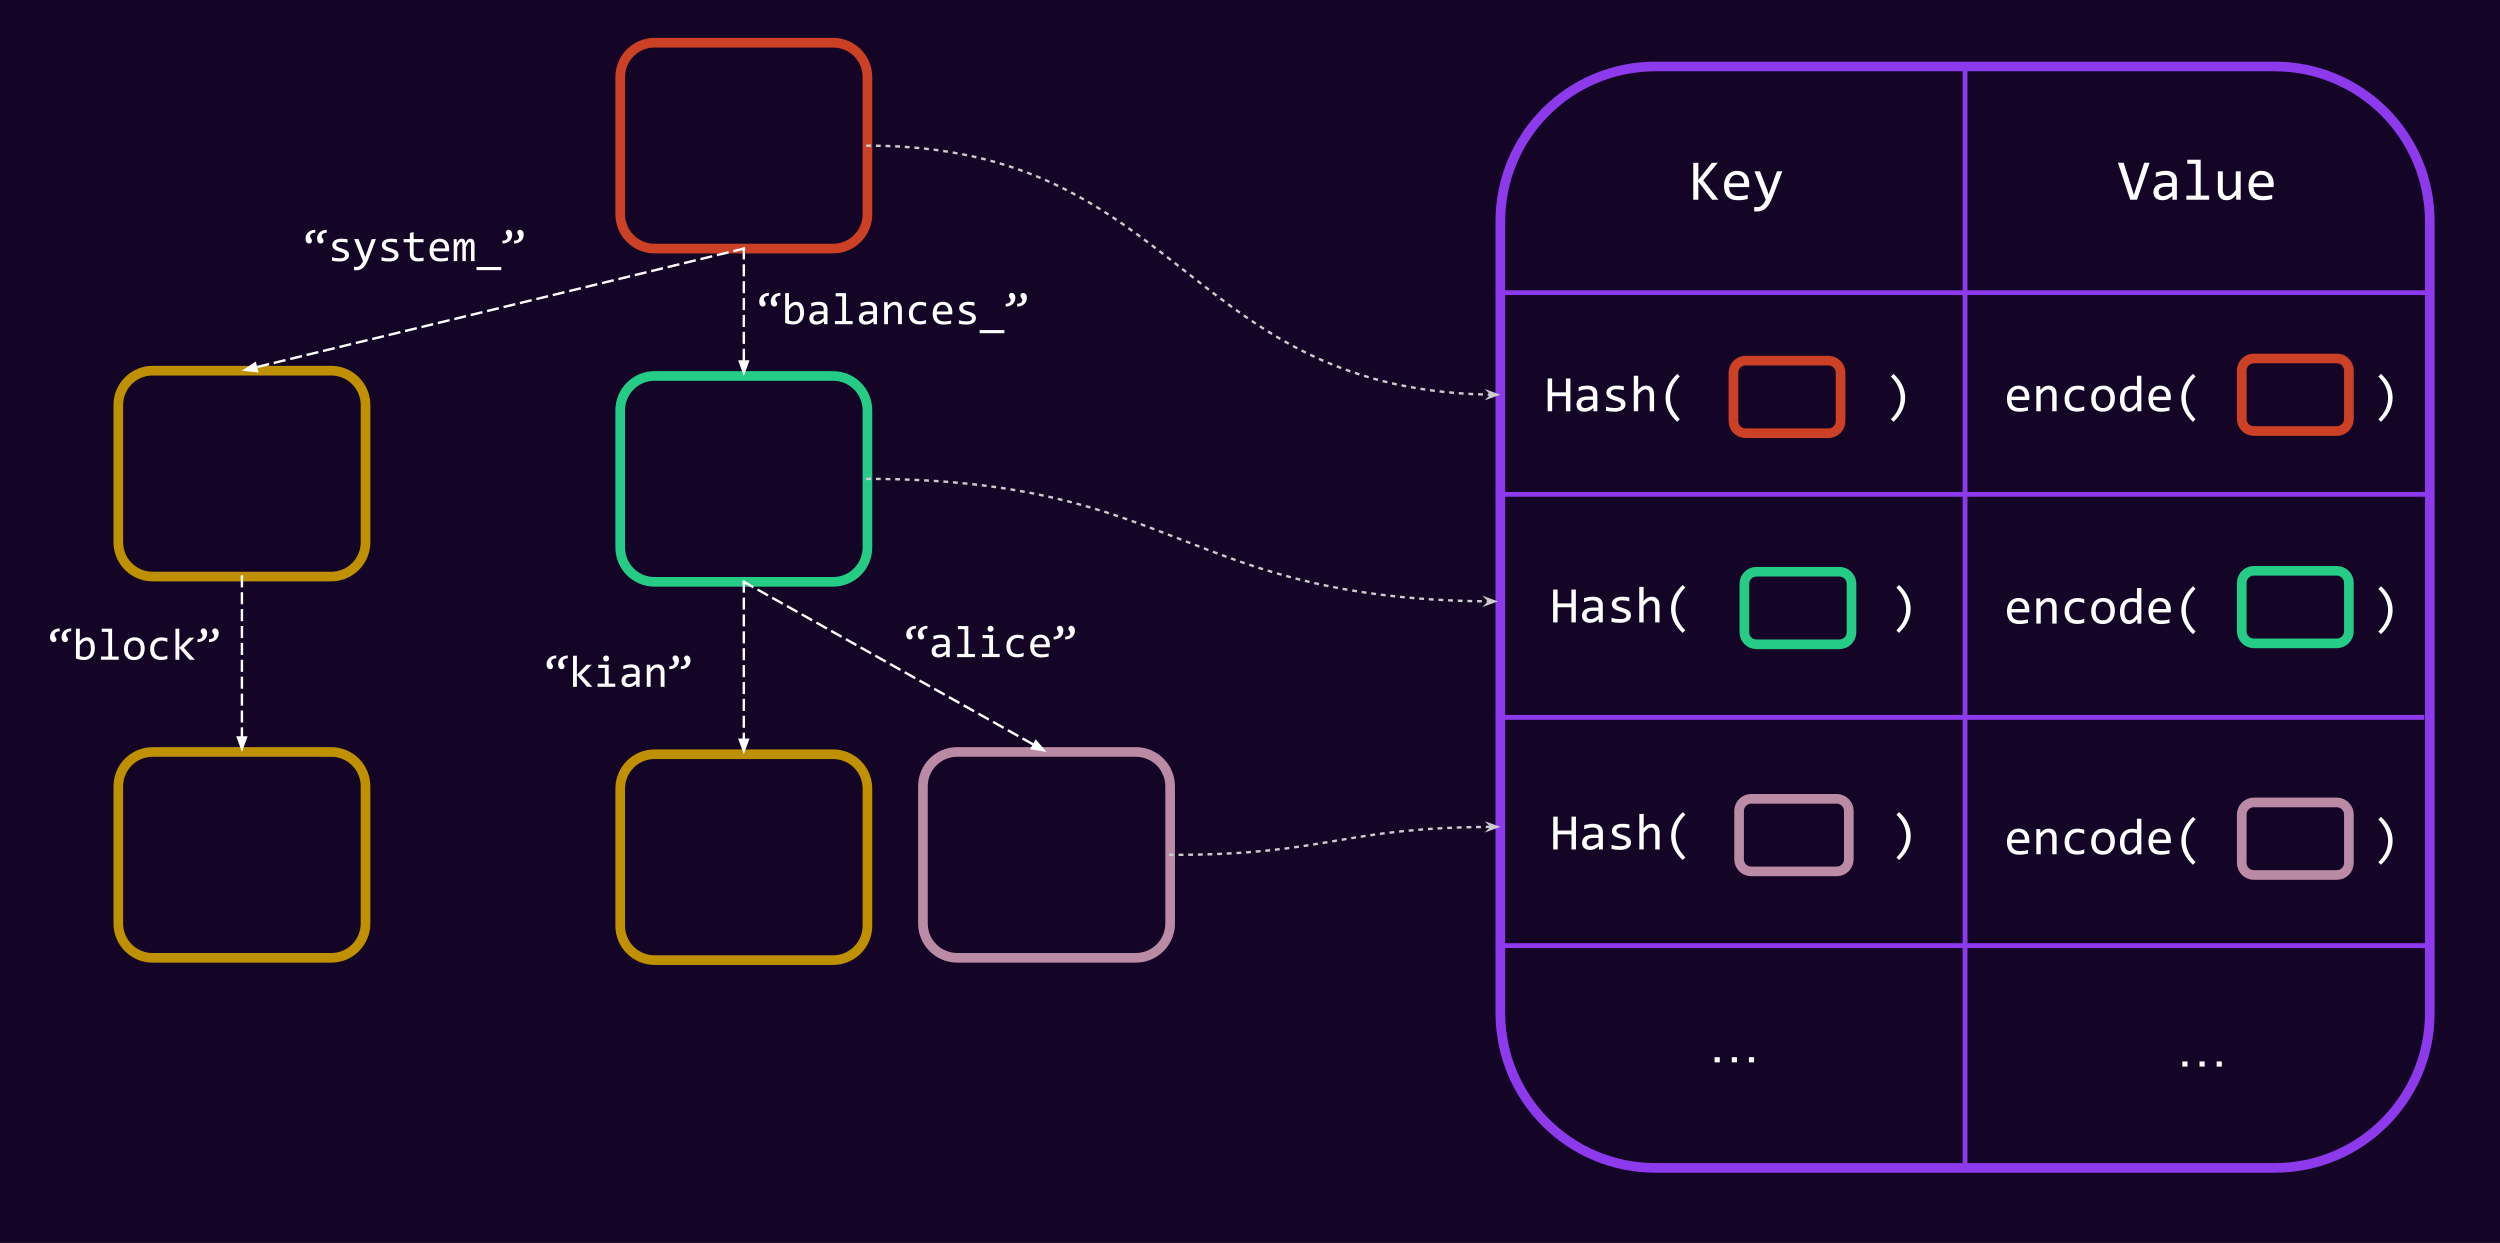 <svg version="1.1" viewBox="0.0 0.0 1036.108 515.066" fill="none" stroke="none" stroke-linecap="square" stroke-miterlimit="10" xmlns:xlink="http://www.w3.org/1999/xlink" xmlns="http://www.w3.org/2000/svg"><rect x="0.0" y="0.0" width="1036.108" height="515.066" fill="#333333" stroke="none"/><clipPath id="p.0"><path d="m0 0l1036.108 0l0 515.066l-1036.108 0l0 -515.066z" clip-rule="nonzero"/></clipPath><g clip-path="url(#p.0)"><path fill="#140526" d="m0 0l1036.108 0l0 515.066l-1036.108 0z" fill-rule="evenodd"/><path fill="#000000" fill-opacity="0.0" d="m621.808 91.75l0 0c0 -35.457 28.744 -64.201 64.201 -64.201l256.797 0l0 0c17.027 0 33.357 6.764 45.397 18.804c12.04 12.04 18.804 28.37 18.804 45.397l0 328.07c0 35.457 -28.744 64.201 -64.201 64.201l-256.797 0c-35.457 0 -64.201 -28.744 -64.201 -64.201z" fill-rule="evenodd"/><path stroke="#8d3aed" stroke-width="4.0" stroke-linejoin="round" stroke-linecap="butt" d="m621.808 91.75l0 0c0 -35.457 28.744 -64.201 64.201 -64.201l256.797 0l0 0c17.027 0 33.357 6.764 45.397 18.804c12.04 12.04 18.804 28.37 18.804 45.397l0 328.07c0 35.457 -28.744 64.201 -64.201 64.201l-256.797 0c-35.457 0 -64.201 -28.744 -64.201 -64.201z" fill-rule="evenodd"/><path fill="#000000" fill-opacity="0.0" d="m623.724 121.289l381.946 0" fill-rule="evenodd"/><path stroke="#8d3aed" stroke-width="2.0" stroke-linejoin="round" stroke-linecap="butt" d="m623.724 121.289l381.946 0" fill-rule="evenodd"/><path fill="#000000" fill-opacity="0.0" d="m623.724 204.871l381.946 0" fill-rule="evenodd"/><path stroke="#8d3aed" stroke-width="2.0" stroke-linejoin="round" stroke-linecap="butt" d="m623.724 204.871l381.946 0" fill-rule="evenodd"/><path fill="#000000" fill-opacity="0.0" d="m621.808 297.31l381.947 0" fill-rule="evenodd"/><path stroke="#8d3aed" stroke-width="2.0" stroke-linejoin="round" stroke-linecap="butt" d="m621.808 297.31l381.947 0" fill-rule="evenodd"/><path fill="#000000" fill-opacity="0.0" d="m623.724 391.911l381.946 0" fill-rule="evenodd"/><path stroke="#8d3aed" stroke-width="2.0" stroke-linejoin="round" stroke-linecap="butt" d="m623.724 391.911l381.946 0" fill-rule="evenodd"/><path fill="#000000" fill-opacity="0.0" d="m814.407 27.549l0 456.472" fill-rule="evenodd"/><path stroke="#8d3aed" stroke-width="2.0" stroke-linejoin="round" stroke-linecap="butt" d="m814.407 27.549l0 456.472" fill-rule="evenodd"/><path fill="#000000" fill-opacity="0.0" d="m625.06 50.73l189.347 0l0 48.472l-189.347 0z" fill-rule="evenodd"/><path fill="#ffffff" d="m712.206 82.77l-2.625 0l-5.719 -7.516l0 7.516l-2.094 0l0 -15.312l2.094 0l0 7.109l5.609 -7.109l2.469 0l-6.047 7.266l6.312 8.047zm12.742 -6.5q0 0.422 -0.016 0.719q0 0.297 -0.031 0.547l-8.266 0q0 1.812 1.0 2.781q1.016 0.969 2.922 0.969q0.516 0 1.031 -0.047q0.516 -0.047 0.984 -0.109q0.484 -0.078 0.922 -0.156q0.453 -0.094 0.828 -0.203l0 1.688q-0.844 0.234 -1.891 0.375q-1.047 0.156 -2.172 0.156q-1.516 0 -2.609 -0.406q-1.078 -0.422 -1.781 -1.203q-0.688 -0.781 -1.031 -1.906q-0.328 -1.141 -0.328 -2.562q0 -1.25 0.359 -2.344q0.359 -1.109 1.031 -1.953q0.688 -0.844 1.688 -1.328q1.0 -0.5 2.266 -0.5q1.234 0 2.172 0.391q0.953 0.391 1.594 1.109q0.656 0.703 0.984 1.719q0.344 1.0 0.344 2.266zm-2.125 -0.297q0.047 -0.781 -0.141 -1.438q-0.188 -0.656 -0.594 -1.125q-0.391 -0.469 -0.984 -0.719q-0.578 -0.266 -1.344 -0.266q-0.672 0 -1.219 0.266q-0.547 0.25 -0.953 0.719q-0.391 0.469 -0.641 1.125q-0.25 0.656 -0.312 1.438l6.188 0zm15.852 -4.969l-4.016 10.516q-0.609 1.609 -1.281 2.766q-0.656 1.172 -1.453 1.906q-0.781 0.75 -1.719 1.094q-0.938 0.359 -2.094 0.359q-0.297 0 -0.547 -0.016q-0.25 0 -0.547 -0.031l0 -1.844q0.266 0.031 0.562 0.062q0.312 0.031 0.656 0.031q0.562 0 1.047 -0.172q0.484 -0.156 0.906 -0.531q0.438 -0.375 0.828 -0.969q0.406 -0.578 0.781 -1.406l-4.688 -11.766l2.312 0l2.984 7.781l0.594 1.828l0.672 -1.875l2.766 -7.734l2.234 0z" fill-rule="nonzero"/><path fill="#000000" fill-opacity="0.0" d="m814.407 50.73l192.6 0l0 48.472l-192.6 0z" fill-rule="evenodd"/><path fill="#ffffff" d="m890.875 67.457l-5.203 15.312l-2.812 0l-5.094 -15.312l2.359 0l3.297 10.312l0.938 3.031l0.969 -3.031l3.312 -10.312l2.234 0zm9.477 15.312l-0.047 -1.578q-0.969 0.938 -1.953 1.375q-0.984 0.422 -2.078 0.422q-1.016 0 -1.734 -0.266q-0.703 -0.266 -1.172 -0.703q-0.453 -0.453 -0.672 -1.062q-0.219 -0.609 -0.219 -1.328q0 -1.766 1.312 -2.766q1.328 -1.016 3.906 -1.016l2.438 0l0 -1.031q0 -1.031 -0.672 -1.656q-0.672 -0.641 -2.047 -0.641q-0.984 0 -1.953 0.234q-0.969 0.219 -2.0 0.625l0 -1.844q0.391 -0.141 0.859 -0.266q0.469 -0.141 1.0 -0.234q0.531 -0.109 1.094 -0.172q0.578 -0.078 1.172 -0.078q1.062 0 1.922 0.234q0.859 0.234 1.438 0.719q0.594 0.484 0.906 1.219q0.328 0.719 0.328 1.703l0 8.109l-1.828 0zm-0.219 -5.359l-2.594 0q-0.766 0 -1.312 0.156q-0.547 0.156 -0.906 0.438q-0.344 0.281 -0.516 0.672q-0.172 0.391 -0.172 0.875q0 0.344 0.094 0.656q0.109 0.312 0.344 0.562q0.234 0.234 0.609 0.375q0.375 0.141 0.922 0.141q0.703 0 1.609 -0.422q0.906 -0.438 1.922 -1.359l0 -2.094zm9.867 -9.531l-3.484 0l0 -1.672l5.547 0l0 14.859l3.5 0l0 1.703l-9.438 0l0 -1.703l3.875 0l0 -13.188zm18.633 14.891l-1.828 0l-0.062 -1.906q-0.531 0.609 -1.016 1.016q-0.469 0.406 -0.938 0.656q-0.469 0.25 -0.938 0.344q-0.469 0.109 -1.0 0.109q-1.812 0 -2.75 -1.062q-0.922 -1.078 -0.922 -3.234l0 -7.688l2.047 0l0 7.516q0 2.719 2.031 2.719q0.375 0 0.734 -0.109q0.359 -0.125 0.75 -0.391q0.391 -0.281 0.844 -0.75q0.453 -0.469 1.016 -1.188l0 -7.797l2.031 0l0 11.766zm13.68 -6.5q0 0.422 -0.016 0.719q0 0.297 -0.031 0.547l-8.266 0q0 1.812 1.0 2.781q1.016 0.969 2.922 0.969q0.516 0 1.031 -0.047q0.516 -0.047 0.984 -0.109q0.484 -0.078 0.922 -0.156q0.453 -0.094 0.828 -0.203l0 1.688q-0.844 0.234 -1.891 0.375q-1.047 0.156 -2.172 0.156q-1.516 0 -2.609 -0.406q-1.078 -0.422 -1.781 -1.203q-0.688 -0.781 -1.031 -1.906q-0.328 -1.141 -0.328 -2.562q0 -1.25 0.359 -2.344q0.359 -1.109 1.031 -1.953q0.688 -0.844 1.688 -1.328q1.0 -0.5 2.266 -0.5q1.234 0 2.172 0.391q0.953 0.391 1.594 1.109q0.656 0.703 0.984 1.719q0.344 1.0 0.344 2.266zm-2.125 -0.297q0.047 -0.781 -0.141 -1.438q-0.188 -0.656 -0.594 -1.125q-0.391 -0.469 -0.984 -0.719q-0.578 -0.266 -1.344 -0.266q-0.672 0 -1.219 0.266q-0.547 0.25 -0.953 0.719q-0.391 0.469 -0.641 1.125q-0.25 0.656 -0.312 1.438l6.188 0z" fill-rule="nonzero"/><path fill="#000000" fill-opacity="0.0" d="m625.06 226.856l189.347 0l0 54.929l-189.347 0z" fill-rule="evenodd"/><path fill="#000000" fill-opacity="0.0" d="m49.035 167.844l0 0c0 -7.854 6.367 -14.221 14.221 -14.221l74.015 0c3.772 0 7.389 1.498 10.056 4.165c2.667 2.667 4.165 6.284 4.165 10.056l0 56.881c0 7.854 -6.367 14.221 -14.221 14.221l-74.015 0c-7.854 0 -14.221 -6.367 -14.221 -14.221z" fill-rule="evenodd"/><path stroke="#bf9000" stroke-width="4.0" stroke-linejoin="round" stroke-linecap="butt" d="m49.035 167.844l0 0c0 -7.854 6.367 -14.221 14.221 -14.221l74.015 0c3.772 0 7.389 1.498 10.056 4.165c2.667 2.667 4.165 6.284 4.165 10.056l0 56.881c0 7.854 -6.367 14.221 -14.221 14.221l-74.015 0c-7.854 0 -14.221 -6.367 -14.221 -14.221z" fill-rule="evenodd"/><path fill="#000000" fill-opacity="0.0" d="m257.044 170.037l0 0c0 -7.854 6.367 -14.221 14.221 -14.221l74.015 0c3.772 0 7.389 1.498 10.056 4.165c2.667 2.667 4.165 6.284 4.165 10.056l0 56.881c0 7.854 -6.367 14.221 -14.221 14.221l-74.015 0c-7.854 0 -14.221 -6.367 -14.221 -14.221z" fill-rule="evenodd"/><path stroke="#24cc85" stroke-width="4.0" stroke-linejoin="round" stroke-linecap="butt" d="m257.044 170.037l0 0c0 -7.854 6.367 -14.221 14.221 -14.221l74.015 0c3.772 0 7.389 1.498 10.056 4.165c2.667 2.667 4.165 6.284 4.165 10.056l0 56.881c0 7.854 -6.367 14.221 -14.221 14.221l-74.015 0c-7.854 0 -14.221 -6.367 -14.221 -14.221z" fill-rule="evenodd"/><path fill="#000000" fill-opacity="0.0" d="m257.045 31.922l0 0c0 -7.854 6.367 -14.221 14.221 -14.221l74.015 0c3.772 0 7.389 1.498 10.056 4.165c2.667 2.667 4.165 6.284 4.165 10.056l0 56.881c0 7.854 -6.367 14.221 -14.221 14.221l-74.015 0c-7.854 0 -14.221 -6.367 -14.221 -14.221z" fill-rule="evenodd"/><path stroke="#cc4125" stroke-width="4.0" stroke-linejoin="round" stroke-linecap="butt" d="m257.045 31.922l0 0c0 -7.854 6.367 -14.221 14.221 -14.221l74.015 0c3.772 0 7.389 1.498 10.056 4.165c2.667 2.667 4.165 6.284 4.165 10.056l0 56.881c0 7.854 -6.367 14.221 -14.221 14.221l-74.015 0c-7.854 0 -14.221 -6.367 -14.221 -14.221z" fill-rule="evenodd"/><path fill="#000000" fill-opacity="0.0" d="m257.044 326.806l0 0c0 -7.854 6.367 -14.221 14.221 -14.221l74.015 0c3.772 0 7.389 1.498 10.056 4.165c2.667 2.667 4.165 6.284 4.165 10.056l0 56.881c0 7.854 -6.367 14.221 -14.221 14.221l-74.015 0c-7.854 0 -14.221 -6.367 -14.221 -14.221z" fill-rule="evenodd"/><path stroke="#bf9000" stroke-width="4.0" stroke-linejoin="round" stroke-linecap="butt" d="m257.044 326.806l0 0c0 -7.854 6.367 -14.221 14.221 -14.221l74.015 0c3.772 0 7.389 1.498 10.056 4.165c2.667 2.667 4.165 6.284 4.165 10.056l0 56.881c0 7.854 -6.367 14.221 -14.221 14.221l-74.015 0c-7.854 0 -14.221 -6.367 -14.221 -14.221z" fill-rule="evenodd"/><path fill="#000000" fill-opacity="0.0" d="m308.274 103.024l-208.0 50.614" fill-rule="evenodd"/><path stroke="#ffffff" stroke-width="1.0" stroke-linejoin="round" stroke-linecap="butt" stroke-dasharray="4.0,3.0" d="m308.274 103.024l-202.17 49.196" fill-rule="evenodd"/><path fill="#ffffff" stroke="#ffffff" stroke-width="1.0" stroke-linecap="butt" d="m105.713 150.614l-4.019 2.678l4.8 0.532z" fill-rule="evenodd"/><path fill="#000000" fill-opacity="0.0" d="m308.274 103.024l0 52.787" fill-rule="evenodd"/><path stroke="#ffffff" stroke-width="1.0" stroke-linejoin="round" stroke-linecap="butt" stroke-dasharray="4.0,3.0" d="m308.274 103.024l0 46.787" fill-rule="evenodd"/><path fill="#ffffff" stroke="#ffffff" stroke-width="1.0" stroke-linecap="butt" d="m306.622 149.811l1.652 4.538l1.652 -4.538z" fill-rule="evenodd"/><path fill="#000000" fill-opacity="0.0" d="m308.272 241.139l0 71.433" fill-rule="evenodd"/><path stroke="#ffffff" stroke-width="1.0" stroke-linejoin="round" stroke-linecap="butt" stroke-dasharray="4.0,3.0" d="m308.272 241.139l0 65.433" fill-rule="evenodd"/><path fill="#ffffff" stroke="#ffffff" stroke-width="1.0" stroke-linecap="butt" d="m306.62 306.572l1.652 4.538l1.652 -4.538z" fill-rule="evenodd"/><path fill="#000000" fill-opacity="0.0" d="m382.502 325.858l0 0c0 -7.854 6.367 -14.221 14.221 -14.221l74.015 0c3.772 0 7.389 1.498 10.056 4.165c2.667 2.667 4.165 6.284 4.165 10.056l0 56.881c0 7.854 -6.367 14.221 -14.221 14.221l-74.015 0c-7.854 0 -14.221 -6.367 -14.221 -14.221z" fill-rule="evenodd"/><path stroke="#bb8ba6" stroke-width="4.0" stroke-linejoin="round" stroke-linecap="butt" d="m382.502 325.858l0 0c0 -7.854 6.367 -14.221 14.221 -14.221l74.015 0c3.772 0 7.389 1.498 10.056 4.165c2.667 2.667 4.165 6.284 4.165 10.056l0 56.881c0 7.854 -6.367 14.221 -14.221 14.221l-74.015 0c-7.854 0 -14.221 -6.367 -14.221 -14.221z" fill-rule="evenodd"/><path fill="#000000" fill-opacity="0.0" d="m308.272 241.139l125.449 70.488" fill-rule="evenodd"/><path stroke="#ffffff" stroke-width="1.0" stroke-linejoin="round" stroke-linecap="butt" stroke-dasharray="4.0,3.0" d="m308.272 241.139l120.218 67.549" fill-rule="evenodd"/><path fill="#ffffff" stroke="#ffffff" stroke-width="1.0" stroke-linecap="butt" d="m427.681 310.128l4.765 0.783l-3.147 -3.663z" fill-rule="evenodd"/><path fill="#000000" fill-opacity="0.0" d="m100.276 81.313l143.118 0l0 42.016l-143.118 0z" fill-rule="evenodd"/><path fill="#ffffff" d="m130.646 96.42q-0.406 0 -0.781 0.094q-0.375 0.078 -0.672 0.266q-0.297 0.172 -0.484 0.453q-0.188 0.266 -0.188 0.625q0 0.359 0.125 0.578q0.125 0.219 0.266 0.406q0.141 0.188 0.25 0.406q0.125 0.219 0.125 0.562q0 0.188 -0.062 0.391q-0.062 0.188 -0.203 0.344q-0.141 0.156 -0.359 0.266q-0.219 0.109 -0.531 0.109q-0.297 0 -0.578 -0.125q-0.266 -0.125 -0.484 -0.375q-0.203 -0.266 -0.328 -0.641q-0.109 -0.391 -0.109 -0.906q0 -0.719 0.25 -1.359q0.266 -0.656 0.766 -1.156q0.516 -0.5 1.266 -0.797q0.75 -0.312 1.734 -0.312l0 1.172zm4.766 0q-0.391 0 -0.781 0.094q-0.375 0.078 -0.672 0.266q-0.297 0.172 -0.469 0.453q-0.172 0.266 -0.172 0.625q0 0.359 0.109 0.578q0.125 0.219 0.266 0.406q0.141 0.188 0.266 0.406q0.125 0.219 0.125 0.562q0 0.188 -0.078 0.391q-0.062 0.188 -0.203 0.344q-0.141 0.156 -0.359 0.266q-0.219 0.109 -0.531 0.109q-0.297 0 -0.578 -0.125q-0.266 -0.125 -0.484 -0.375q-0.203 -0.266 -0.328 -0.641q-0.109 -0.391 -0.109 -0.906q0 -0.719 0.25 -1.359q0.25 -0.656 0.75 -1.156q0.516 -0.5 1.266 -0.797q0.75 -0.312 1.734 -0.312l0 1.172zm9.226 9.312q0 0.484 -0.172 0.875q-0.156 0.375 -0.438 0.672q-0.281 0.297 -0.656 0.516q-0.375 0.203 -0.797 0.344q-0.422 0.125 -0.875 0.188q-0.453 0.062 -0.875 0.062q-0.922 0 -1.703 -0.078q-0.781 -0.078 -1.531 -0.266l0 -1.453q0.797 0.234 1.594 0.359q0.797 0.109 1.578 0.109q1.141 0 1.688 -0.312q0.547 -0.312 0.547 -0.891q0 -0.234 -0.094 -0.422q-0.078 -0.203 -0.312 -0.375q-0.219 -0.188 -0.703 -0.375q-0.484 -0.203 -1.312 -0.438q-0.609 -0.188 -1.141 -0.422q-0.516 -0.234 -0.906 -0.547q-0.375 -0.328 -0.594 -0.75q-0.219 -0.422 -0.219 -1.016q0 -0.375 0.172 -0.828q0.172 -0.453 0.594 -0.844q0.438 -0.406 1.172 -0.656q0.734 -0.266 1.812 -0.266q0.547 0 1.203 0.062q0.656 0.062 1.359 0.203l0 1.406q-0.75 -0.172 -1.422 -0.25q-0.656 -0.094 -1.156 -0.094q-0.594 0 -1.0 0.094q-0.391 0.078 -0.656 0.25q-0.25 0.156 -0.359 0.375q-0.109 0.203 -0.109 0.453q0 0.25 0.094 0.453q0.109 0.188 0.359 0.375q0.266 0.188 0.719 0.375q0.469 0.188 1.219 0.406q0.812 0.234 1.359 0.5q0.562 0.25 0.906 0.578q0.359 0.312 0.5 0.719q0.156 0.406 0.156 0.906zm11.148 -6.641l-3.109 8.172q-0.484 1.25 -1.0 2.156q-0.516 0.906 -1.125 1.484q-0.609 0.578 -1.344 0.844q-0.734 0.281 -1.625 0.281q-0.25 0 -0.438 -0.016q-0.188 -0.016 -0.422 -0.031l0 -1.438q0.203 0.031 0.438 0.047q0.25 0.031 0.5 0.031q0.438 0 0.812 -0.141q0.391 -0.125 0.719 -0.406q0.344 -0.281 0.656 -0.75q0.312 -0.453 0.594 -1.094l-3.656 -9.141l1.812 0l2.312 6.047l0.469 1.422l0.531 -1.469l2.141 -6.0l1.734 0zm9.367 6.641q0 0.484 -0.172 0.875q-0.156 0.375 -0.438 0.672q-0.281 0.297 -0.656 0.516q-0.375 0.203 -0.797 0.344q-0.422 0.125 -0.875 0.188q-0.453 0.062 -0.875 0.062q-0.922 0 -1.703 -0.078q-0.781 -0.078 -1.531 -0.266l0 -1.453q0.797 0.234 1.594 0.359q0.797 0.109 1.578 0.109q1.141 0 1.688 -0.312q0.547 -0.312 0.547 -0.891q0 -0.234 -0.094 -0.422q-0.078 -0.203 -0.312 -0.375q-0.219 -0.188 -0.703 -0.375q-0.484 -0.203 -1.312 -0.438q-0.609 -0.188 -1.141 -0.422q-0.516 -0.234 -0.906 -0.547q-0.375 -0.328 -0.594 -0.75q-0.219 -0.422 -0.219 -1.016q0 -0.375 0.172 -0.828q0.172 -0.453 0.594 -0.844q0.438 -0.406 1.172 -0.656q0.734 -0.266 1.812 -0.266q0.547 0 1.203 0.062q0.656 0.062 1.359 0.203l0 1.406q-0.75 -0.172 -1.422 -0.25q-0.656 -0.094 -1.156 -0.094q-0.594 0 -1.0 0.094q-0.391 0.078 -0.656 0.25q-0.25 0.156 -0.359 0.375q-0.109 0.203 -0.109 0.453q0 0.25 0.094 0.453q0.109 0.188 0.359 0.375q0.266 0.188 0.719 0.375q0.469 0.188 1.219 0.406q0.812 0.234 1.359 0.5q0.562 0.25 0.906 0.578q0.359 0.312 0.5 0.719q0.156 0.406 0.156 0.906zm10.382 2.375q-0.531 0.141 -1.109 0.188q-0.578 0.062 -1.172 0.062q-1.719 0 -2.562 -0.781q-0.844 -0.781 -0.844 -2.391l0 -4.766l-2.562 0l0 -1.328l2.562 0l0 -2.516l1.578 -0.406l0 2.922l4.109 0l0 1.328l-4.109 0l0 4.641q0 0.984 0.516 1.469q0.531 0.484 1.547 0.484q0.438 0 0.953 -0.062q0.531 -0.062 1.094 -0.219l0 1.375zm10.617 -4.938q0 0.344 -0.016 0.578q0 0.219 -0.031 0.422l-6.422 0q0 1.406 0.781 2.156q0.797 0.75 2.266 0.75q0.406 0 0.797 -0.031q0.406 -0.031 0.781 -0.078q0.375 -0.062 0.719 -0.125q0.344 -0.078 0.625 -0.156l0 1.297q-0.641 0.188 -1.469 0.297q-0.812 0.109 -1.688 0.109q-1.172 0 -2.016 -0.312q-0.844 -0.312 -1.391 -0.922q-0.547 -0.609 -0.812 -1.484q-0.25 -0.875 -0.25 -2.0q0 -0.953 0.281 -1.812q0.281 -0.859 0.812 -1.516q0.531 -0.656 1.297 -1.031q0.781 -0.391 1.766 -0.391q0.953 0 1.688 0.312q0.75 0.297 1.25 0.844q0.5 0.547 0.766 1.344q0.266 0.781 0.266 1.75zm-1.656 -0.219q0.031 -0.609 -0.125 -1.109q-0.141 -0.516 -0.453 -0.875q-0.297 -0.375 -0.75 -0.578q-0.453 -0.203 -1.062 -0.203q-0.516 0 -0.953 0.203q-0.422 0.203 -0.734 0.562q-0.297 0.359 -0.5 0.875q-0.188 0.516 -0.234 1.125l4.812 0zm10.71 5.281l0 -6.562q0 -0.438 -0.031 -0.703q-0.031 -0.281 -0.109 -0.438q-0.062 -0.156 -0.172 -0.219q-0.109 -0.062 -0.25 -0.062q-0.188 0 -0.344 0.109q-0.156 0.109 -0.344 0.359q-0.172 0.234 -0.391 0.641q-0.203 0.406 -0.5 1.0l0 5.875l-1.438 0l0 -6.391q0 -0.5 -0.031 -0.812q-0.031 -0.312 -0.109 -0.484q-0.062 -0.172 -0.172 -0.234q-0.109 -0.062 -0.266 -0.062q-0.172 0 -0.312 0.094q-0.141 0.078 -0.328 0.328q-0.172 0.234 -0.391 0.641q-0.219 0.406 -0.516 1.047l0 5.875l-1.469 0l0 -9.141l1.219 0l0.078 1.734q0.234 -0.516 0.453 -0.875q0.219 -0.375 0.453 -0.594q0.25 -0.219 0.516 -0.328q0.266 -0.109 0.594 -0.109q0.734 0 1.109 0.484q0.391 0.484 0.391 1.5q0.219 -0.484 0.422 -0.844q0.219 -0.375 0.453 -0.625q0.25 -0.25 0.531 -0.375q0.297 -0.141 0.688 -0.141q1.719 0 1.719 2.656l0 6.656l-1.453 0zm12.523 3.734l-10.25 0l0 -1.312l10.25 0l0 1.312zm5.304 -12.219q0.391 0.016 0.766 -0.078q0.391 -0.094 0.688 -0.266q0.297 -0.188 0.469 -0.469q0.188 -0.281 0.188 -0.625q0 -0.359 -0.125 -0.578q-0.109 -0.219 -0.266 -0.406q-0.141 -0.188 -0.266 -0.406q-0.109 -0.219 -0.109 -0.578q0 -0.172 0.062 -0.359q0.078 -0.203 0.219 -0.359q0.141 -0.156 0.359 -0.266q0.219 -0.109 0.516 -0.109q0.297 0 0.562 0.141q0.281 0.125 0.484 0.375q0.219 0.25 0.344 0.641q0.125 0.375 0.125 0.891q0 0.719 -0.266 1.375q-0.25 0.641 -0.766 1.141q-0.5 0.5 -1.25 0.812q-0.75 0.297 -1.734 0.297l0 -1.172zm-4.781 0q0.406 0.016 0.781 -0.078q0.375 -0.094 0.672 -0.266q0.297 -0.188 0.469 -0.469q0.188 -0.281 0.188 -0.625q0 -0.359 -0.125 -0.578q-0.109 -0.219 -0.25 -0.406q-0.141 -0.188 -0.266 -0.406q-0.109 -0.219 -0.109 -0.578q0 -0.172 0.062 -0.359q0.062 -0.203 0.203 -0.359q0.141 -0.156 0.359 -0.266q0.219 -0.109 0.531 -0.109q0.297 0 0.562 0.141q0.281 0.125 0.484 0.375q0.219 0.25 0.328 0.641q0.125 0.375 0.125 0.891q0 0.719 -0.266 1.375q-0.25 0.641 -0.766 1.141q-0.5 0.5 -1.25 0.812q-0.75 0.297 -1.734 0.297l0 -1.172z" fill-rule="nonzero"/><path fill="#000000" fill-opacity="0.0" d="m298.548 107.446l143.118 0l0 42.016l-143.118 0z" fill-rule="evenodd"/><path fill="#ffffff" d="m318.66 122.554q-0.406 0 -0.781 0.094q-0.375 0.078 -0.672 0.266q-0.297 0.172 -0.484 0.453q-0.188 0.266 -0.188 0.625q0 0.359 0.125 0.578q0.125 0.219 0.266 0.406q0.141 0.188 0.25 0.406q0.125 0.219 0.125 0.562q0 0.188 -0.062 0.391q-0.062 0.188 -0.203 0.344q-0.141 0.156 -0.359 0.266q-0.219 0.109 -0.531 0.109q-0.297 0 -0.578 -0.125q-0.266 -0.125 -0.484 -0.375q-0.203 -0.266 -0.328 -0.641q-0.109 -0.391 -0.109 -0.906q0 -0.719 0.25 -1.359q0.266 -0.656 0.766 -1.156q0.516 -0.5 1.266 -0.797q0.75 -0.312 1.734 -0.312l0 1.172zm4.766 0q-0.391 0 -0.781 0.094q-0.375 0.078 -0.672 0.266q-0.297 0.172 -0.469 0.453q-0.172 0.266 -0.172 0.625q0 0.359 0.109 0.578q0.125 0.219 0.266 0.406q0.141 0.188 0.266 0.406q0.125 0.219 0.125 0.562q0 0.188 -0.078 0.391q-0.062 0.188 -0.203 0.344q-0.141 0.156 -0.359 0.266q-0.219 0.109 -0.531 0.109q-0.297 0 -0.578 -0.125q-0.266 -0.125 -0.484 -0.375q-0.203 -0.266 -0.328 -0.641q-0.109 -0.391 -0.109 -0.906q0 -0.719 0.25 -1.359q0.25 -0.656 0.75 -1.156q0.516 -0.5 1.266 -0.797q0.75 -0.312 1.734 -0.312l0 1.172zm9.804 7.078q0 1.141 -0.328 2.047q-0.312 0.891 -0.891 1.516q-0.578 0.609 -1.406 0.953q-0.828 0.328 -1.859 0.328q-0.812 0 -1.672 -0.156q-0.844 -0.156 -1.672 -0.484l0 -12.344l1.594 0l0 3.547l-0.078 1.688q0.688 -0.906 1.453 -1.281q0.781 -0.391 1.688 -0.391q0.781 0 1.375 0.328q0.594 0.328 0.984 0.938q0.406 0.594 0.609 1.438q0.203 0.828 0.203 1.875zm-1.625 0.062q0 -0.719 -0.109 -1.312q-0.109 -0.609 -0.344 -1.031q-0.219 -0.422 -0.578 -0.656q-0.344 -0.25 -0.844 -0.25q-0.297 0 -0.609 0.094q-0.312 0.094 -0.641 0.328q-0.328 0.219 -0.703 0.594q-0.359 0.359 -0.781 0.906l0 4.438q0.453 0.172 0.938 0.281q0.484 0.109 0.922 0.109q0.547 0 1.047 -0.172q0.5 -0.172 0.875 -0.578q0.375 -0.406 0.594 -1.078q0.234 -0.672 0.234 -1.672zm9.929 4.672l-0.031 -1.234q-0.75 0.75 -1.516 1.078q-0.766 0.312 -1.625 0.312q-0.781 0 -1.344 -0.188q-0.547 -0.203 -0.906 -0.547q-0.359 -0.359 -0.531 -0.828q-0.156 -0.484 -0.156 -1.031q0 -1.375 1.016 -2.156q1.031 -0.781 3.031 -0.781l1.891 0l0 -0.797q0 -0.812 -0.516 -1.297q-0.516 -0.5 -1.578 -0.5q-0.781 0 -1.531 0.188q-0.75 0.172 -1.547 0.484l0 -1.438q0.297 -0.109 0.656 -0.203q0.375 -0.109 0.781 -0.188q0.406 -0.078 0.859 -0.125q0.453 -0.062 0.906 -0.062q0.828 0 1.484 0.188q0.672 0.172 1.125 0.547q0.469 0.375 0.703 0.953q0.25 0.562 0.25 1.328l0 6.297l-1.422 0zm-0.172 -4.156l-2.016 0q-0.578 0 -1.016 0.125q-0.422 0.109 -0.703 0.328q-0.266 0.219 -0.406 0.531q-0.125 0.297 -0.125 0.672q0 0.266 0.078 0.516q0.078 0.234 0.266 0.422q0.188 0.188 0.469 0.297q0.297 0.109 0.719 0.109q0.547 0 1.25 -0.328q0.703 -0.344 1.484 -1.062l0 -1.609zm7.679 -7.406l-2.703 0l0 -1.312l4.297 0l0 11.547l2.734 0l0 1.328l-7.344 0l0 -1.328l3.016 0l0 -10.234zm13.007 11.562l-0.031 -1.234q-0.75 0.75 -1.516 1.078q-0.766 0.312 -1.625 0.312q-0.781 0 -1.344 -0.188q-0.547 -0.203 -0.906 -0.547q-0.359 -0.359 -0.531 -0.828q-0.156 -0.484 -0.156 -1.031q0 -1.375 1.016 -2.156q1.031 -0.781 3.031 -0.781l1.891 0l0 -0.797q0 -0.812 -0.516 -1.297q-0.516 -0.5 -1.578 -0.5q-0.781 0 -1.531 0.188q-0.75 0.172 -1.547 0.484l0 -1.438q0.297 -0.109 0.656 -0.203q0.375 -0.109 0.781 -0.188q0.406 -0.078 0.859 -0.125q0.453 -0.062 0.906 -0.062q0.828 0 1.484 0.188q0.672 0.172 1.125 0.547q0.469 0.375 0.703 0.953q0.25 0.562 0.25 1.328l0 6.297l-1.422 0zm-0.172 -4.156l-2.016 0q-0.578 0 -1.016 0.125q-0.422 0.109 -0.703 0.328q-0.266 0.219 -0.406 0.531q-0.125 0.297 -0.125 0.672q0 0.266 0.078 0.516q0.078 0.234 0.266 0.422q0.188 0.188 0.469 0.297q0.297 0.109 0.719 0.109q0.547 0 1.25 -0.328q0.703 -0.344 1.484 -1.062l0 -1.609zm4.554 -4.984l1.422 0l0.062 1.469q0.391 -0.469 0.766 -0.781q0.375 -0.312 0.734 -0.5q0.359 -0.203 0.734 -0.281q0.375 -0.078 0.781 -0.078q1.406 0 2.125 0.844q0.734 0.828 0.734 2.5l0 5.969l-1.594 0l0 -5.844q0 -1.078 -0.406 -1.578q-0.391 -0.516 -1.188 -0.516q-0.281 0 -0.562 0.094q-0.281 0.078 -0.578 0.297q-0.297 0.203 -0.656 0.578q-0.344 0.359 -0.781 0.906l0 6.062l-1.594 0l0 -9.141zm17.367 8.797q-0.625 0.25 -1.281 0.359q-0.641 0.109 -1.328 0.109q-2.172 0 -3.344 -1.172q-1.172 -1.172 -1.172 -3.438q0 -1.078 0.328 -1.953q0.344 -0.891 0.953 -1.516q0.609 -0.641 1.453 -0.984q0.859 -0.344 1.875 -0.344q0.719 0 1.328 0.109q0.625 0.094 1.188 0.328l0 1.516q-0.594 -0.312 -1.219 -0.453q-0.609 -0.141 -1.266 -0.141q-0.609 0 -1.156 0.234q-0.531 0.234 -0.938 0.672q-0.406 0.422 -0.656 1.062q-0.234 0.625 -0.234 1.422q0 1.656 0.797 2.484q0.812 0.812 2.25 0.812q0.641 0 1.25 -0.141q0.609 -0.141 1.172 -0.438l0 1.469zm10.882 -4.719q0 0.344 -0.016 0.578q0 0.219 -0.031 0.422l-6.422 0q0 1.406 0.781 2.156q0.797 0.75 2.266 0.75q0.406 0 0.797 -0.031q0.406 -0.031 0.781 -0.078q0.375 -0.062 0.719 -0.125q0.344 -0.078 0.625 -0.156l0 1.297q-0.641 0.188 -1.469 0.297q-0.812 0.109 -1.688 0.109q-1.172 0 -2.016 -0.312q-0.844 -0.312 -1.391 -0.922q-0.547 -0.609 -0.812 -1.484q-0.25 -0.875 -0.25 -2.0q0 -0.953 0.281 -1.812q0.281 -0.859 0.812 -1.516q0.531 -0.656 1.297 -1.031q0.781 -0.391 1.766 -0.391q0.953 0 1.688 0.312q0.75 0.297 1.25 0.844q0.5 0.547 0.766 1.344q0.266 0.781 0.266 1.75zm-1.656 -0.219q0.031 -0.609 -0.125 -1.109q-0.141 -0.516 -0.453 -0.875q-0.297 -0.375 -0.75 -0.578q-0.453 -0.203 -1.062 -0.203q-0.516 0 -0.953 0.203q-0.422 0.203 -0.734 0.562q-0.297 0.359 -0.5 0.875q-0.188 0.516 -0.234 1.125l4.812 0zm11.429 2.781q0 0.484 -0.172 0.875q-0.156 0.375 -0.438 0.672q-0.281 0.297 -0.656 0.516q-0.375 0.203 -0.797 0.344q-0.422 0.125 -0.875 0.188q-0.453 0.062 -0.875 0.062q-0.922 0 -1.703 -0.078q-0.781 -0.078 -1.531 -0.266l0 -1.453q0.797 0.234 1.594 0.359q0.797 0.109 1.578 0.109q1.141 0 1.688 -0.312q0.547 -0.312 0.547 -0.891q0 -0.234 -0.094 -0.422q-0.078 -0.203 -0.312 -0.375q-0.219 -0.188 -0.703 -0.375q-0.484 -0.203 -1.312 -0.438q-0.609 -0.188 -1.141 -0.422q-0.516 -0.234 -0.906 -0.547q-0.375 -0.328 -0.594 -0.75q-0.219 -0.422 -0.219 -1.016q0 -0.375 0.172 -0.828q0.172 -0.453 0.594 -0.844q0.438 -0.406 1.172 -0.656q0.734 -0.266 1.812 -0.266q0.547 0 1.203 0.062q0.656 0.062 1.359 0.203l0 1.406q-0.75 -0.172 -1.422 -0.25q-0.656 -0.094 -1.156 -0.094q-0.594 0 -1.0 0.094q-0.391 0.078 -0.656 0.25q-0.25 0.156 -0.359 0.375q-0.109 0.203 -0.109 0.453q0 0.25 0.094 0.453q0.109 0.188 0.359 0.375q0.266 0.188 0.719 0.375q0.469 0.188 1.219 0.406q0.812 0.234 1.359 0.5q0.562 0.25 0.906 0.578q0.359 0.312 0.5 0.719q0.156 0.406 0.156 0.906zm11.804 6.234l-10.25 0l0 -1.312l10.25 0l0 1.312zm5.304 -12.219q0.391 0.016 0.766 -0.078q0.391 -0.094 0.688 -0.266q0.297 -0.188 0.469 -0.469q0.188 -0.281 0.188 -0.625q0 -0.359 -0.125 -0.578q-0.109 -0.219 -0.266 -0.406q-0.141 -0.188 -0.266 -0.406q-0.109 -0.219 -0.109 -0.578q0 -0.172 0.062 -0.359q0.078 -0.203 0.219 -0.359q0.141 -0.156 0.359 -0.266q0.219 -0.109 0.516 -0.109q0.297 0 0.562 0.141q0.281 0.125 0.484 0.375q0.219 0.25 0.344 0.641q0.125 0.375 0.125 0.891q0 0.719 -0.266 1.375q-0.25 0.641 -0.766 1.141q-0.5 0.5 -1.25 0.812q-0.75 0.297 -1.734 0.297l0 -1.172zm-4.781 0q0.406 0.016 0.781 -0.078q0.375 -0.094 0.672 -0.266q0.297 -0.188 0.469 -0.469q0.188 -0.281 0.188 -0.625q0 -0.359 -0.125 -0.578q-0.109 -0.219 -0.25 -0.406q-0.141 -0.188 -0.266 -0.406q-0.109 -0.219 -0.109 -0.578q0 -0.172 0.062 -0.359q0.062 -0.203 0.203 -0.359q0.141 -0.156 0.359 -0.266q0.219 -0.109 0.531 -0.109q0.297 0 0.562 0.141q0.281 0.125 0.484 0.375q0.219 0.25 0.328 0.641q0.125 0.375 0.125 0.891q0 0.719 -0.266 1.375q-0.25 0.641 -0.766 1.141q-0.5 0.5 -1.25 0.812q-0.75 0.297 -1.734 0.297l0 -1.172z" fill-rule="nonzero"/><path fill="#000000" fill-opacity="0.0" d="m49.035 325.87l0 0c0 -7.854 6.367 -14.221 14.221 -14.221l74.015 0c3.772 0 7.389 1.498 10.056 4.165c2.667 2.667 4.165 6.284 4.165 10.056l0 56.881c0 7.854 -6.367 14.221 -14.221 14.221l-74.015 0c-7.854 0 -14.221 -6.367 -14.221 -14.221z" fill-rule="evenodd"/><path stroke="#bf9000" stroke-width="4.0" stroke-linejoin="round" stroke-linecap="butt" d="m49.035 325.87l0 0c0 -7.854 6.367 -14.221 14.221 -14.221l74.015 0c3.772 0 7.389 1.498 10.056 4.165c2.667 2.667 4.165 6.284 4.165 10.056l0 56.881c0 7.854 -6.367 14.221 -14.221 14.221l-74.015 0c-7.854 0 -14.221 -6.367 -14.221 -14.221z" fill-rule="evenodd"/><path fill="#000000" fill-opacity="0.0" d="m100.263 238.946l0 72.693" fill-rule="evenodd"/><path stroke="#ffffff" stroke-width="1.0" stroke-linejoin="round" stroke-linecap="butt" stroke-dasharray="4.0,3.0" d="m100.263 238.946l0 66.693" fill-rule="evenodd"/><path fill="#ffffff" stroke="#ffffff" stroke-width="1.0" stroke-linecap="butt" d="m98.611 305.639l1.652 4.538l1.652 -4.538z" fill-rule="evenodd"/><path fill="#000000" fill-opacity="0.0" d="m-15.887 246.507l143.118 0l0 42.016l-143.118 0z" fill-rule="evenodd"/><path fill="#ffffff" d="m24.74 261.615q-0.406 0 -0.781 0.094q-0.375 0.078 -0.672 0.266q-0.297 0.172 -0.484 0.453q-0.188 0.266 -0.188 0.625q0 0.359 0.125 0.578q0.125 0.219 0.266 0.406q0.141 0.188 0.25 0.406q0.125 0.219 0.125 0.562q0 0.188 -0.062 0.391q-0.062 0.188 -0.203 0.344q-0.141 0.156 -0.359 0.266q-0.219 0.109 -0.531 0.109q-0.297 0 -0.578 -0.125q-0.266 -0.125 -0.484 -0.375q-0.203 -0.266 -0.328 -0.641q-0.109 -0.391 -0.109 -0.906q0 -0.719 0.25 -1.359q0.266 -0.656 0.766 -1.156q0.516 -0.5 1.266 -0.797q0.75 -0.312 1.734 -0.312l0 1.172zm4.766 0q-0.391 0 -0.781 0.094q-0.375 0.078 -0.672 0.266q-0.297 0.172 -0.469 0.453q-0.172 0.266 -0.172 0.625q0 0.359 0.109 0.578q0.125 0.219 0.266 0.406q0.141 0.188 0.266 0.406q0.125 0.219 0.125 0.562q0 0.188 -0.078 0.391q-0.062 0.188 -0.203 0.344q-0.141 0.156 -0.359 0.266q-0.219 0.109 -0.531 0.109q-0.297 0 -0.578 -0.125q-0.266 -0.125 -0.484 -0.375q-0.203 -0.266 -0.328 -0.641q-0.109 -0.391 -0.109 -0.906q0 -0.719 0.25 -1.359q0.25 -0.656 0.75 -1.156q0.516 -0.5 1.266 -0.797q0.75 -0.312 1.734 -0.312l0 1.172zm9.804 7.078q0 1.141 -0.328 2.047q-0.312 0.891 -0.891 1.516q-0.578 0.609 -1.406 0.953q-0.828 0.328 -1.859 0.328q-0.812 0 -1.672 -0.156q-0.844 -0.156 -1.672 -0.484l0 -12.344l1.594 0l0 3.547l-0.078 1.688q0.688 -0.906 1.453 -1.281q0.781 -0.391 1.688 -0.391q0.781 0 1.375 0.328q0.594 0.328 0.984 0.938q0.406 0.594 0.609 1.438q0.203 0.828 0.203 1.875zm-1.625 0.062q0 -0.719 -0.109 -1.312q-0.109 -0.609 -0.344 -1.031q-0.219 -0.422 -0.578 -0.656q-0.344 -0.25 -0.844 -0.25q-0.297 0 -0.609 0.094q-0.312 0.094 -0.641 0.328q-0.328 0.219 -0.703 0.594q-0.359 0.359 -0.781 0.906l0 4.438q0.453 0.172 0.938 0.281q0.484 0.109 0.922 0.109q0.547 0 1.047 -0.172q0.5 -0.172 0.875 -0.578q0.375 -0.406 0.594 -1.078q0.234 -0.672 0.234 -1.672zm7.179 -6.891l-2.703 0l0 -1.312l4.297 0l0 11.547l2.734 0l0 1.328l-7.344 0l0 -1.328l3.016 0l0 -10.234zm15.101 6.922q0 1.062 -0.312 1.953q-0.297 0.891 -0.859 1.531q-0.562 0.625 -1.375 0.969q-0.812 0.344 -1.844 0.344q-0.984 0 -1.766 -0.297q-0.766 -0.312 -1.312 -0.891q-0.547 -0.594 -0.828 -1.469q-0.281 -0.875 -0.281 -2.016q0 -1.062 0.297 -1.938q0.297 -0.891 0.859 -1.516q0.562 -0.641 1.375 -0.984q0.812 -0.359 1.844 -0.359q0.984 0 1.766 0.312q0.781 0.297 1.312 0.891q0.547 0.578 0.828 1.453q0.297 0.875 0.297 2.016zm-1.625 0.062q0 -0.844 -0.188 -1.469q-0.188 -0.641 -0.531 -1.062q-0.344 -0.422 -0.844 -0.641q-0.5 -0.219 -1.109 -0.219q-0.703 0 -1.219 0.281q-0.5 0.281 -0.828 0.75q-0.312 0.453 -0.469 1.078q-0.156 0.609 -0.156 1.281q0 0.859 0.188 1.5q0.188 0.625 0.531 1.047q0.359 0.422 0.844 0.641q0.5 0.219 1.109 0.219q0.719 0 1.219 -0.281q0.5 -0.281 0.828 -0.734q0.328 -0.469 0.469 -1.078q0.156 -0.625 0.156 -1.312zm11.023 4.234q-0.625 0.25 -1.281 0.359q-0.641 0.109 -1.328 0.109q-2.172 0 -3.344 -1.172q-1.172 -1.172 -1.172 -3.438q0 -1.078 0.328 -1.953q0.344 -0.891 0.953 -1.516q0.609 -0.641 1.453 -0.984q0.859 -0.344 1.875 -0.344q0.719 0 1.328 0.109q0.625 0.094 1.188 0.328l0 1.516q-0.594 -0.312 -1.219 -0.453q-0.609 -0.141 -1.266 -0.141q-0.609 0 -1.156 0.234q-0.531 0.234 -0.938 0.672q-0.406 0.422 -0.656 1.062q-0.234 0.625 -0.234 1.422q0 1.656 0.797 2.484q0.812 0.812 2.25 0.812q0.641 0 1.25 -0.141q0.609 -0.141 1.172 -0.438l0 1.469zm11.382 0.344l-2.188 0l-4.25 -4.906l0 4.906l-1.594 0l0 -12.875l1.594 0l0 7.906l4.094 -4.172l2.109 0l-4.297 4.219l4.531 4.922zm5.867 -8.484q0.391 0.016 0.766 -0.078q0.391 -0.094 0.688 -0.266q0.297 -0.188 0.469 -0.469q0.188 -0.281 0.188 -0.625q0 -0.359 -0.125 -0.578q-0.109 -0.219 -0.266 -0.406q-0.141 -0.188 -0.266 -0.406q-0.109 -0.219 -0.109 -0.578q0 -0.172 0.062 -0.359q0.078 -0.203 0.219 -0.359q0.141 -0.156 0.359 -0.266q0.219 -0.109 0.516 -0.109q0.297 0 0.562 0.141q0.281 0.125 0.484 0.375q0.219 0.25 0.344 0.641q0.125 0.375 0.125 0.891q0 0.719 -0.266 1.375q-0.25 0.641 -0.766 1.141q-0.5 0.5 -1.25 0.812q-0.75 0.297 -1.734 0.297l0 -1.172zm-4.781 0q0.406 0.016 0.781 -0.078q0.375 -0.094 0.672 -0.266q0.297 -0.188 0.469 -0.469q0.188 -0.281 0.188 -0.625q0 -0.359 -0.125 -0.578q-0.109 -0.219 -0.25 -0.406q-0.141 -0.188 -0.266 -0.406q-0.109 -0.219 -0.109 -0.578q0 -0.172 0.062 -0.359q0.062 -0.203 0.203 -0.359q0.141 -0.156 0.359 -0.266q0.219 -0.109 0.531 -0.109q0.297 0 0.562 0.141q0.281 0.125 0.484 0.375q0.219 0.25 0.328 0.641q0.125 0.375 0.125 0.891q0 0.719 -0.266 1.375q-0.25 0.641 -0.766 1.141q-0.5 0.5 -1.25 0.812q-0.75 0.297 -1.734 0.297l0 -1.172z" fill-rule="nonzero"/><path fill="#000000" fill-opacity="0.0" d="m208.611 257.719l95.465 0l0 42.016l-95.465 0z" fill-rule="evenodd"/><path fill="#ffffff" d="m230.54 272.826q-0.406 0 -0.781 0.094q-0.375 0.078 -0.672 0.266q-0.297 0.172 -0.484 0.453q-0.188 0.266 -0.188 0.625q0 0.359 0.125 0.578q0.125 0.219 0.266 0.406q0.141 0.188 0.25 0.406q0.125 0.219 0.125 0.562q0 0.188 -0.062 0.391q-0.062 0.188 -0.203 0.344q-0.141 0.156 -0.359 0.266q-0.219 0.109 -0.531 0.109q-0.297 0 -0.578 -0.125q-0.266 -0.125 -0.484 -0.375q-0.203 -0.266 -0.328 -0.641q-0.109 -0.391 -0.109 -0.906q0 -0.719 0.25 -1.359q0.266 -0.656 0.766 -1.156q0.516 -0.5 1.266 -0.797q0.75 -0.312 1.734 -0.312l0 1.172zm4.766 0q-0.391 0 -0.781 0.094q-0.375 0.078 -0.672 0.266q-0.297 0.172 -0.469 0.453q-0.172 0.266 -0.172 0.625q0 0.359 0.109 0.578q0.125 0.219 0.266 0.406q0.141 0.188 0.266 0.406q0.125 0.219 0.125 0.562q0 0.188 -0.078 0.391q-0.062 0.188 -0.203 0.344q-0.141 0.156 -0.359 0.266q-0.219 0.109 -0.531 0.109q-0.297 0 -0.578 -0.125q-0.266 -0.125 -0.484 -0.375q-0.203 -0.266 -0.328 -0.641q-0.109 -0.391 -0.109 -0.906q0 -0.719 0.25 -1.359q0.25 -0.656 0.75 -1.156q0.516 -0.5 1.266 -0.797q0.75 -0.312 1.734 -0.312l0 1.172zm10.21 11.812l-2.188 0l-4.25 -4.906l0 4.906l-1.594 0l0 -12.875l1.594 0l0 7.906l4.094 -4.172l2.109 0l-4.297 4.219l4.531 4.922zm5.148 -7.828l-2.703 0l0 -1.312l4.297 0l0 7.812l2.734 0l0 1.328l-7.344 0l0 -1.328l3.016 0l0 -6.5zm0.547 -5.156q0.266 0 0.484 0.094q0.234 0.094 0.406 0.281q0.172 0.172 0.266 0.391q0.094 0.219 0.094 0.484q0 0.25 -0.094 0.484q-0.094 0.234 -0.266 0.406q-0.172 0.172 -0.406 0.266q-0.219 0.094 -0.484 0.094q-0.266 0 -0.5 -0.094q-0.219 -0.094 -0.391 -0.266q-0.156 -0.172 -0.266 -0.406q-0.094 -0.234 -0.094 -0.484q0 -0.266 0.094 -0.484q0.109 -0.219 0.266 -0.391q0.172 -0.188 0.391 -0.281q0.234 -0.094 0.5 -0.094zm12.46 12.984l-0.031 -1.234q-0.75 0.75 -1.516 1.078q-0.766 0.312 -1.625 0.312q-0.781 0 -1.344 -0.188q-0.547 -0.203 -0.906 -0.547q-0.359 -0.359 -0.531 -0.828q-0.156 -0.484 -0.156 -1.031q0 -1.375 1.016 -2.156q1.031 -0.781 3.031 -0.781l1.891 0l0 -0.797q0 -0.812 -0.516 -1.297q-0.516 -0.5 -1.578 -0.5q-0.781 0 -1.531 0.188q-0.75 0.172 -1.547 0.484l0 -1.438q0.297 -0.109 0.656 -0.203q0.375 -0.109 0.781 -0.188q0.406 -0.078 0.859 -0.125q0.453 -0.062 0.906 -0.062q0.828 0 1.484 0.188q0.672 0.172 1.125 0.547q0.469 0.375 0.703 0.953q0.25 0.562 0.25 1.328l0 6.297l-1.422 0zm-0.172 -4.156l-2.016 0q-0.578 0 -1.016 0.125q-0.422 0.109 -0.703 0.328q-0.266 0.219 -0.406 0.531q-0.125 0.297 -0.125 0.672q0 0.266 0.078 0.516q0.078 0.234 0.266 0.422q0.188 0.188 0.469 0.297q0.297 0.109 0.719 0.109q0.547 0 1.25 -0.328q0.703 -0.344 1.484 -1.062l0 -1.609zm4.554 -4.984l1.422 0l0.062 1.469q0.391 -0.469 0.766 -0.781q0.375 -0.312 0.734 -0.5q0.359 -0.203 0.734 -0.281q0.375 -0.078 0.781 -0.078q1.406 0 2.125 0.844q0.734 0.828 0.734 2.5l0 5.969l-1.594 0l0 -5.844q0 -1.078 -0.406 -1.578q-0.391 -0.516 -1.188 -0.516q-0.281 0 -0.562 0.094q-0.281 0.078 -0.578 0.297q-0.297 0.203 -0.656 0.578q-0.344 0.359 -0.781 0.906l0 6.062l-1.594 0l0 -9.141zm14.101 0.656q0.391 0.016 0.766 -0.078q0.391 -0.094 0.688 -0.266q0.297 -0.188 0.469 -0.469q0.188 -0.281 0.188 -0.625q0 -0.359 -0.125 -0.578q-0.109 -0.219 -0.266 -0.406q-0.141 -0.188 -0.266 -0.406q-0.109 -0.219 -0.109 -0.578q0 -0.172 0.062 -0.359q0.078 -0.203 0.219 -0.359q0.141 -0.156 0.359 -0.266q0.219 -0.109 0.516 -0.109q0.297 0 0.562 0.141q0.281 0.125 0.484 0.375q0.219 0.25 0.344 0.641q0.125 0.375 0.125 0.891q0 0.719 -0.266 1.375q-0.25 0.641 -0.766 1.141q-0.5 0.5 -1.25 0.812q-0.75 0.297 -1.734 0.297l0 -1.172zm-4.781 0q0.406 0.016 0.781 -0.078q0.375 -0.094 0.672 -0.266q0.297 -0.188 0.469 -0.469q0.188 -0.281 0.188 -0.625q0 -0.359 -0.125 -0.578q-0.109 -0.219 -0.25 -0.406q-0.141 -0.188 -0.266 -0.406q-0.109 -0.219 -0.109 -0.578q0 -0.172 0.062 -0.359q0.062 -0.203 0.203 -0.359q0.141 -0.156 0.359 -0.266q0.219 -0.109 0.531 -0.109q0.297 0 0.562 0.141q0.281 0.125 0.484 0.375q0.219 0.25 0.328 0.641q0.125 0.375 0.125 0.891q0 0.719 -0.266 1.375q-0.25 0.641 -0.766 1.141q-0.5 0.5 -1.25 0.812q-0.75 0.297 -1.734 0.297l0 -1.172z" fill-rule="nonzero"/><path fill="#000000" fill-opacity="0.0" d="m356.507 245.412l108.032 0l0 42.016l-108.032 0z" fill-rule="evenodd"/><path fill="#ffffff" d="m379.591 260.519q-0.406 0 -0.781 0.094q-0.375 0.078 -0.672 0.266q-0.297 0.172 -0.484 0.453q-0.188 0.266 -0.188 0.625q0 0.359 0.125 0.578q0.125 0.219 0.266 0.406q0.141 0.188 0.25 0.406q0.125 0.219 0.125 0.562q0 0.188 -0.062 0.391q-0.062 0.188 -0.203 0.344q-0.141 0.156 -0.359 0.266q-0.219 0.109 -0.531 0.109q-0.297 0 -0.578 -0.125q-0.266 -0.125 -0.484 -0.375q-0.203 -0.266 -0.328 -0.641q-0.109 -0.391 -0.109 -0.906q0 -0.719 0.25 -1.359q0.266 -0.656 0.766 -1.156q0.516 -0.5 1.266 -0.797q0.75 -0.312 1.734 -0.312l0 1.172zm4.766 0q-0.391 0 -0.781 0.094q-0.375 0.078 -0.672 0.266q-0.297 0.172 -0.469 0.453q-0.172 0.266 -0.172 0.625q0 0.359 0.109 0.578q0.125 0.219 0.266 0.406q0.141 0.188 0.266 0.406q0.125 0.219 0.125 0.562q0 0.188 -0.078 0.391q-0.062 0.188 -0.203 0.344q-0.141 0.156 -0.359 0.266q-0.219 0.109 -0.531 0.109q-0.297 0 -0.578 -0.125q-0.266 -0.125 -0.484 -0.375q-0.203 -0.266 -0.328 -0.641q-0.109 -0.391 -0.109 -0.906q0 -0.719 0.25 -1.359q0.25 -0.656 0.75 -1.156q0.516 -0.5 1.266 -0.797q0.75 -0.312 1.734 -0.312l0 1.172zm7.851 11.812l-0.031 -1.234q-0.75 0.75 -1.516 1.078q-0.766 0.312 -1.625 0.312q-0.781 0 -1.344 -0.188q-0.547 -0.203 -0.906 -0.547q-0.359 -0.359 -0.531 -0.828q-0.156 -0.484 -0.156 -1.031q0 -1.375 1.016 -2.156q1.031 -0.781 3.031 -0.781l1.891 0l0 -0.797q0 -0.812 -0.516 -1.297q-0.516 -0.5 -1.578 -0.5q-0.781 0 -1.531 0.188q-0.75 0.172 -1.547 0.484l0 -1.438q0.297 -0.109 0.656 -0.203q0.375 -0.109 0.781 -0.188q0.406 -0.078 0.859 -0.125q0.453 -0.062 0.906 -0.062q0.828 0 1.484 0.188q0.672 0.172 1.125 0.547q0.469 0.375 0.703 0.953q0.25 0.562 0.25 1.328l0 6.297l-1.422 0zm-0.172 -4.156l-2.016 0q-0.578 0 -1.016 0.125q-0.422 0.109 -0.703 0.328q-0.266 0.219 -0.406 0.531q-0.125 0.297 -0.125 0.672q0 0.266 0.078 0.516q0.078 0.234 0.266 0.422q0.188 0.188 0.469 0.297q0.297 0.109 0.719 0.109q0.547 0 1.25 -0.328q0.703 -0.344 1.484 -1.062l0 -1.609zm7.679 -7.406l-2.703 0l0 -1.312l4.297 0l0 11.547l2.734 0l0 1.328l-7.344 0l0 -1.328l3.016 0l0 -10.234zm10.257 3.734l-2.703 0l0 -1.312l4.297 0l0 7.812l2.734 0l0 1.328l-7.344 0l0 -1.328l3.016 0l0 -6.5zm0.547 -5.156q0.266 0 0.484 0.094q0.234 0.094 0.406 0.281q0.172 0.172 0.266 0.391q0.094 0.219 0.094 0.484q0 0.25 -0.094 0.484q-0.094 0.234 -0.266 0.406q-0.172 0.172 -0.406 0.266q-0.219 0.094 -0.484 0.094q-0.266 0 -0.5 -0.094q-0.219 -0.094 -0.391 -0.266q-0.156 -0.172 -0.266 -0.406q-0.094 -0.234 -0.094 -0.484q0 -0.266 0.094 -0.484q0.109 -0.219 0.266 -0.391q0.172 -0.188 0.391 -0.281q0.234 -0.094 0.5 -0.094zm13.695 12.641q-0.625 0.25 -1.281 0.359q-0.641 0.109 -1.328 0.109q-2.172 0 -3.344 -1.172q-1.172 -1.172 -1.172 -3.438q0 -1.078 0.328 -1.953q0.344 -0.891 0.953 -1.516q0.609 -0.641 1.453 -0.984q0.859 -0.344 1.875 -0.344q0.719 0 1.328 0.109q0.625 0.094 1.188 0.328l0 1.516q-0.594 -0.312 -1.219 -0.453q-0.609 -0.141 -1.266 -0.141q-0.609 0 -1.156 0.234q-0.531 0.234 -0.938 0.672q-0.406 0.422 -0.656 1.062q-0.234 0.625 -0.234 1.422q0 1.656 0.797 2.484q0.812 0.812 2.25 0.812q0.641 0 1.25 -0.141q0.609 -0.141 1.172 -0.438l0 1.469zm10.882 -4.719q0 0.344 -0.016 0.578q0 0.219 -0.031 0.422l-6.422 0q0 1.406 0.781 2.156q0.797 0.75 2.266 0.75q0.406 0 0.797 -0.031q0.406 -0.031 0.781 -0.078q0.375 -0.062 0.719 -0.125q0.344 -0.078 0.625 -0.156l0 1.297q-0.641 0.188 -1.469 0.297q-0.812 0.109 -1.688 0.109q-1.172 0 -2.016 -0.312q-0.844 -0.312 -1.391 -0.922q-0.547 -0.609 -0.812 -1.484q-0.25 -0.875 -0.25 -2.0q0 -0.953 0.281 -1.812q0.281 -0.859 0.812 -1.516q0.531 -0.656 1.297 -1.031q0.781 -0.391 1.766 -0.391q0.953 0 1.688 0.312q0.75 0.297 1.25 0.844q0.5 0.547 0.766 1.344q0.266 0.781 0.266 1.75zm-1.656 -0.219q0.031 -0.609 -0.125 -1.109q-0.141 -0.516 -0.453 -0.875q-0.297 -0.375 -0.75 -0.578q-0.453 -0.203 -1.062 -0.203q-0.516 0 -0.953 0.203q-0.422 0.203 -0.734 0.562q-0.297 0.359 -0.5 0.875q-0.188 0.516 -0.234 1.125l4.812 0zm8.023 -3.203q0.391 0.016 0.766 -0.078q0.391 -0.094 0.688 -0.266q0.297 -0.188 0.469 -0.469q0.188 -0.281 0.188 -0.625q0 -0.359 -0.125 -0.578q-0.109 -0.219 -0.266 -0.406q-0.141 -0.188 -0.266 -0.406q-0.109 -0.219 -0.109 -0.578q0 -0.172 0.062 -0.359q0.078 -0.203 0.219 -0.359q0.141 -0.156 0.359 -0.266q0.219 -0.109 0.516 -0.109q0.297 0 0.562 0.141q0.281 0.125 0.484 0.375q0.219 0.25 0.344 0.641q0.125 0.375 0.125 0.891q0 0.719 -0.266 1.375q-0.25 0.641 -0.766 1.141q-0.5 0.5 -1.25 0.812q-0.75 0.297 -1.734 0.297l0 -1.172zm-4.781 0q0.406 0.016 0.781 -0.078q0.375 -0.094 0.672 -0.266q0.297 -0.188 0.469 -0.469q0.188 -0.281 0.188 -0.625q0 -0.359 -0.125 -0.578q-0.109 -0.219 -0.25 -0.406q-0.141 -0.188 -0.266 -0.406q-0.109 -0.219 -0.109 -0.578q0 -0.172 0.062 -0.359q0.062 -0.203 0.203 -0.359q0.141 -0.156 0.359 -0.266q0.219 -0.109 0.531 -0.109q0.297 0 0.562 0.141q0.281 0.125 0.484 0.375q0.219 0.25 0.328 0.641q0.125 0.375 0.125 0.891q0 0.719 -0.266 1.375q-0.25 0.641 -0.766 1.141q-0.5 0.5 -1.25 0.812q-0.75 0.297 -1.734 0.297l0 -1.172z" fill-rule="nonzero"/><path fill="#000000" fill-opacity="0.0" d="m359.502 60.362c65.575 0 98.362 25.811 131.15 51.622c32.787 25.811 65.575 51.622 131.15 51.622" fill-rule="evenodd"/><path stroke="#cccccc" stroke-width="1.0" stroke-linejoin="round" stroke-linecap="butt" stroke-dasharray="1.0,3.0" d="m359.502 60.362c65.575 0 98.362 25.811 131.15 51.622c16.394 12.906 32.787 25.811 53.28 35.49c10.246 4.84 21.517 8.873 34.324 11.696c6.404 1.412 13.192 2.521 20.428 3.277c3.618 0.378 7.348 0.668 11.199 0.863c1.925 0.098 3.88 0.172 5.866 0.221c0.497 0.012 0.995 0.023 1.495 0.033l1.13 0.018" fill-rule="evenodd"/><path fill="#cccccc" stroke="#cccccc" stroke-width="1.0" stroke-linecap="butt" d="m618.374 163.582l-1.133 1.116l3.098 -1.102l-3.082 -1.147z" fill-rule="evenodd"/><path fill="#000000" fill-opacity="0.0" d="m359.501 198.477c65.331 0 97.996 12.693 130.661 25.386c32.665 12.693 65.331 25.386 130.661 25.386" fill-rule="evenodd"/><path stroke="#cccccc" stroke-width="1.0" stroke-linejoin="round" stroke-linecap="butt" stroke-dasharray="1.0,3.0" d="m359.501 198.477c65.331 0 97.996 12.693 130.661 25.386c16.333 6.346 32.665 12.693 53.081 17.453c10.208 2.38 21.437 4.363 34.197 5.751c6.38 0.694 13.143 1.24 20.352 1.611c3.605 0.186 7.321 0.328 11.157 0.425c1.918 0.048 3.866 0.084 5.845 0.109c0.495 0.006 0.991 0.011 1.49 0.016l1.113 0.009" fill-rule="evenodd"/><path fill="#cccccc" stroke="#cccccc" stroke-width="1.0" stroke-linecap="butt" d="m617.396 249.237l-1.129 1.121l3.094 -1.114l-3.086 -1.136z" fill-rule="evenodd"/><path fill="#000000" fill-opacity="0.0" d="m484.959 354.299c34.213 0 51.319 -2.906 68.425 -5.811c17.106 -2.906 34.213 -5.811 68.425 -5.811" fill-rule="evenodd"/><path stroke="#cccccc" stroke-width="1.0" stroke-linejoin="round" stroke-linecap="butt" stroke-dasharray="1.0,3.0" d="m484.959 354.299c34.213 0 51.319 -2.906 68.425 -5.811c8.553 -1.453 17.106 -2.906 27.798 -3.995c5.346 -0.545 11.226 -0.999 17.908 -1.317c3.341 -0.159 6.883 -0.284 10.658 -0.369c1.888 -0.043 3.834 -0.075 5.843 -0.097c0.502 -0.005 1.008 -0.01 1.518 -0.014l1.273 -0.009" fill-rule="evenodd"/><path fill="#cccccc" stroke="#cccccc" stroke-width="1.0" stroke-linecap="butt" d="m618.382 342.687l-1.121 1.128l3.086 -1.134l-3.093 -1.115z" fill-rule="evenodd"/><path fill="#000000" fill-opacity="0.0" d="m621.804 140.971l189.354 0l0 45.26l-189.354 0z" fill-rule="evenodd"/><path fill="#ffffff" d="m650.838 170.451l-1.844 0l0 -6.25l-5.719 0l0 6.25l-1.859 0l0 -13.609l1.859 0l0 5.75l5.719 0l0 -5.75l1.844 0l0 13.609zm9.539 0l-0.047 -1.406q-0.859 0.844 -1.734 1.219q-0.875 0.375 -1.844 0.375q-0.906 0 -1.547 -0.219q-0.625 -0.234 -1.047 -0.641q-0.406 -0.406 -0.594 -0.938q-0.188 -0.547 -0.188 -1.188q0 -1.562 1.172 -2.453q1.172 -0.891 3.453 -0.891l2.172 0l0 -0.922q0 -0.922 -0.594 -1.484q-0.594 -0.562 -1.812 -0.562q-0.891 0 -1.75 0.203q-0.859 0.203 -1.766 0.562l0 -1.641q0.344 -0.125 0.766 -0.234q0.422 -0.125 0.891 -0.219q0.469 -0.094 0.969 -0.141q0.516 -0.062 1.031 -0.062q0.953 0 1.703 0.203q0.766 0.203 1.297 0.641q0.531 0.422 0.812 1.078q0.281 0.641 0.281 1.516l0 7.203l-1.625 0zm-0.203 -4.766l-2.297 0q-0.688 0 -1.172 0.141q-0.484 0.141 -0.797 0.391q-0.312 0.25 -0.469 0.594q-0.156 0.344 -0.156 0.781q0 0.312 0.094 0.594q0.094 0.266 0.297 0.484q0.219 0.203 0.547 0.328q0.344 0.125 0.812 0.125q0.625 0 1.438 -0.375q0.812 -0.375 1.703 -1.203l0 -1.859zm13.492 1.906q0 0.562 -0.188 1.0q-0.188 0.438 -0.516 0.781q-0.328 0.328 -0.75 0.578q-0.422 0.234 -0.906 0.391q-0.484 0.156 -1.0 0.219q-0.516 0.078 -1.0 0.078q-1.062 0 -1.953 -0.094q-0.891 -0.094 -1.75 -0.297l0 -1.672q0.922 0.266 1.828 0.406q0.906 0.125 1.797 0.125q1.312 0 1.938 -0.344q0.625 -0.359 0.625 -1.016q0 -0.281 -0.109 -0.5q-0.094 -0.234 -0.359 -0.438q-0.25 -0.203 -0.797 -0.422q-0.547 -0.219 -1.5 -0.5q-0.703 -0.203 -1.312 -0.469q-0.594 -0.266 -1.031 -0.625q-0.438 -0.375 -0.688 -0.859q-0.25 -0.5 -0.25 -1.156q0 -0.438 0.203 -0.953q0.203 -0.531 0.688 -0.969q0.5 -0.453 1.328 -0.75q0.828 -0.297 2.078 -0.297q0.625 0 1.375 0.062q0.75 0.062 1.562 0.234l0 1.609q-0.859 -0.203 -1.625 -0.297q-0.766 -0.109 -1.328 -0.109q-0.672 0 -1.141 0.109q-0.469 0.109 -0.75 0.297q-0.281 0.172 -0.406 0.422q-0.125 0.234 -0.125 0.516q0 0.281 0.109 0.516q0.109 0.234 0.406 0.453q0.297 0.203 0.828 0.422q0.531 0.203 1.375 0.453q0.938 0.281 1.562 0.578q0.641 0.297 1.031 0.656q0.406 0.359 0.578 0.828q0.172 0.453 0.172 1.031zm11.851 2.859l-1.812 0l0 -6.672q0 -1.219 -0.453 -1.812q-0.453 -0.594 -1.297 -0.594q-0.375 0 -0.688 0.094q-0.312 0.094 -0.656 0.344q-0.344 0.25 -0.75 0.672q-0.406 0.406 -0.938 1.031l0 6.938l-1.812 0l0 -14.719l1.812 0l0 4.266l-0.062 1.641q0.422 -0.516 0.828 -0.859q0.422 -0.344 0.828 -0.562q0.406 -0.219 0.828 -0.312q0.438 -0.094 0.891 -0.094q1.562 0 2.422 0.953q0.859 0.953 0.859 2.859l0 6.828zm9.57 4.375q-4.797 -4.453 -4.797 -9.828q0 -1.266 0.25 -2.516q0.266 -1.266 0.828 -2.516q0.562 -1.266 1.5 -2.516q0.938 -1.266 2.266 -2.5l1.047 1.062q-4.031 3.984 -4.031 8.844q0 2.422 1.016 4.656q1.016 2.219 3.016 4.203l-1.094 1.109zm89.685 -19.875q4.812 4.438 4.812 9.891q0 1.125 -0.234 2.328q-0.234 1.203 -0.781 2.469q-0.547 1.266 -1.484 2.562q-0.938 1.312 -2.344 2.625l-1.062 -1.078q2.031 -2.0 3.031 -4.188q1.0 -2.188 1.0 -4.594q0 -4.953 -4.031 -8.906l1.094 -1.109z" fill-rule="nonzero"/><path fill="#000000" fill-opacity="0.0" d="m718.405 154.475l0 0c0 -2.769 2.245 -5.013 5.013 -5.013l34.383 0c1.33 0 2.605 0.528 3.545 1.468c0.94 0.94 1.468 2.215 1.468 3.545l0 20.052c0 2.769 -2.245 5.013 -5.013 5.013l-34.383 0c-2.769 0 -5.013 -2.244 -5.013 -5.013z" fill-rule="evenodd"/><path stroke="#cc4125" stroke-width="4.0" stroke-linejoin="round" stroke-linecap="butt" d="m718.405 154.475l0 0c0 -2.769 2.245 -5.013 5.013 -5.013l34.383 0c1.33 0 2.605 0.528 3.545 1.468c0.94 0.94 1.468 2.215 1.468 3.545l0 20.052c0 2.769 -2.245 5.013 -5.013 5.013l-34.383 0c-2.769 0 -5.013 -2.244 -5.013 -5.013z" fill-rule="evenodd"/><path fill="#000000" fill-opacity="0.0" d="m621.801 228.459l193.89 0l0 45.26l-193.89 0z" fill-rule="evenodd"/><path fill="#ffffff" d="m653.103 257.939l-1.844 0l0 -6.25l-5.719 0l0 6.25l-1.859 0l0 -13.609l1.859 0l0 5.75l5.719 0l0 -5.75l1.844 0l0 13.609zm9.539 0l-0.047 -1.406q-0.859 0.844 -1.734 1.219q-0.875 0.375 -1.844 0.375q-0.906 0 -1.547 -0.219q-0.625 -0.234 -1.047 -0.641q-0.406 -0.406 -0.594 -0.938q-0.188 -0.547 -0.188 -1.188q0 -1.562 1.172 -2.453q1.172 -0.891 3.453 -0.891l2.172 0l0 -0.922q0 -0.922 -0.594 -1.484q-0.594 -0.562 -1.812 -0.562q-0.891 0 -1.75 0.203q-0.859 0.203 -1.766 0.562l0 -1.641q0.344 -0.125 0.766 -0.234q0.422 -0.125 0.891 -0.219q0.469 -0.094 0.969 -0.141q0.516 -0.062 1.031 -0.062q0.953 0 1.703 0.203q0.766 0.203 1.297 0.641q0.531 0.422 0.812 1.078q0.281 0.641 0.281 1.516l0 7.203l-1.625 0zm-0.203 -4.766l-2.297 0q-0.688 0 -1.172 0.141q-0.484 0.141 -0.797 0.391q-0.312 0.25 -0.469 0.594q-0.156 0.344 -0.156 0.781q0 0.312 0.094 0.594q0.094 0.266 0.297 0.484q0.219 0.203 0.547 0.328q0.344 0.125 0.812 0.125q0.625 0 1.438 -0.375q0.812 -0.375 1.703 -1.203l0 -1.859zm13.492 1.906q0 0.562 -0.188 1q-0.188 0.438 -0.516 0.781q-0.328 0.328 -0.75 0.578q-0.422 0.234 -0.906 0.391q-0.484 0.156 -1.0 0.219q-0.516 0.078 -1.0 0.078q-1.062 0 -1.953 -0.094q-0.891 -0.094 -1.75 -0.297l0 -1.672q0.922 0.266 1.828 0.406q0.906 0.125 1.797 0.125q1.312 0 1.938 -0.344q0.625 -0.359 0.625 -1.016q0 -0.281 -0.109 -0.5q-0.094 -0.234 -0.359 -0.438q-0.25 -0.203 -0.797 -0.422q-0.547 -0.219 -1.5 -0.5q-0.703 -0.203 -1.312 -0.469q-0.594 -0.266 -1.031 -0.625q-0.438 -0.375 -0.688 -0.859q-0.25 -0.5 -0.25 -1.156q0 -0.438 0.203 -0.953q0.203 -0.531 0.688 -0.969q0.5 -0.453 1.328 -0.75q0.828 -0.297 2.078 -0.297q0.625 0 1.375 0.062q0.75 0.062 1.562 0.234l0 1.609q-0.859 -0.203 -1.625 -0.297q-0.766 -0.109 -1.328 -0.109q-0.672 0 -1.141 0.109q-0.469 0.109 -0.75 0.297q-0.281 0.172 -0.406 0.422q-0.125 0.234 -0.125 0.516q0 0.281 0.109 0.516q0.109 0.234 0.406 0.453q0.297 0.203 0.828 0.422q0.531 0.203 1.375 0.453q0.938 0.281 1.562 0.578q0.641 0.297 1.031 0.656q0.406 0.359 0.578 0.828q0.172 0.453 0.172 1.031zm11.851 2.859l-1.812 0l0 -6.672q0 -1.219 -0.453 -1.812q-0.453 -0.594 -1.297 -0.594q-0.375 0 -0.688 0.094q-0.312 0.094 -0.656 0.344q-0.344 0.25 -0.75 0.672q-0.406 0.406 -0.938 1.031l0 6.938l-1.812 0l0 -14.719l1.812 0l0 4.266l-0.062 1.641q0.422 -0.516 0.828 -0.859q0.422 -0.344 0.828 -0.562q0.406 -0.219 0.828 -0.312q0.438 -0.094 0.891 -0.094q1.562 0 2.422 0.953q0.859 0.953 0.859 2.859l0 6.828zm9.57 4.375q-4.797 -4.453 -4.797 -9.828q0 -1.266 0.25 -2.516q0.266 -1.266 0.828 -2.516q0.562 -1.266 1.5 -2.516q0.938 -1.266 2.266 -2.5l1.047 1.062q-4.031 3.984 -4.031 8.844q0 2.422 1.016 4.656q1.016 2.219 3.016 4.203l-1.094 1.109zm89.685 -19.875q4.812 4.438 4.812 9.891q0 1.125 -0.234 2.328q-0.234 1.203 -0.781 2.469q-0.547 1.266 -1.484 2.562q-0.938 1.312 -2.344 2.625l-1.062 -1.078q2.031 -2.0 3.031 -4.188q1.0 -2.188 1.0 -4.594q0 -4.953 -4.031 -8.906l1.094 -1.109z" fill-rule="nonzero"/><path fill="#000000" fill-opacity="0.0" d="m722.935 241.963l0 0c0 -2.769 2.245 -5.013 5.013 -5.013l34.383 0c1.33 0 2.605 0.528 3.545 1.468c0.94 0.94 1.468 2.215 1.468 3.545l0 20.052c0 2.769 -2.245 5.013 -5.013 5.013l-34.383 0c-2.769 0 -5.013 -2.245 -5.013 -5.013z" fill-rule="evenodd"/><path stroke="#24cc85" stroke-width="4.0" stroke-linejoin="round" stroke-linecap="butt" d="m722.935 241.963l0 0c0 -2.769 2.245 -5.013 5.013 -5.013l34.383 0c1.33 0 2.605 0.528 3.545 1.468c0.94 0.94 1.468 2.215 1.468 3.545l0 20.052c0 2.769 -2.245 5.013 -5.013 5.013l-34.383 0c-2.769 0 -5.013 -2.245 -5.013 -5.013z" fill-rule="evenodd"/><path fill="#000000" fill-opacity="0.0" d="m621.837 322.577l193.899 0l0 45.26l-193.899 0z" fill-rule="evenodd"/><path fill="#ffffff" d="m653.143 352.057l-1.844 0l0 -6.25l-5.719 0l0 6.25l-1.859 0l0 -13.609l1.859 0l0 5.75l5.719 0l0 -5.75l1.844 0l0 13.609zm9.539 0l-0.047 -1.406q-0.859 0.844 -1.734 1.219q-0.875 0.375 -1.844 0.375q-0.906 0 -1.547 -0.219q-0.625 -0.234 -1.047 -0.641q-0.406 -0.406 -0.594 -0.938q-0.188 -0.547 -0.188 -1.188q0 -1.562 1.172 -2.453q1.172 -0.891 3.453 -0.891l2.172 0l0 -0.922q0 -0.922 -0.594 -1.484q-0.594 -0.562 -1.812 -0.562q-0.891 0 -1.75 0.203q-0.859 0.203 -1.766 0.562l0 -1.641q0.344 -0.125 0.766 -0.234q0.422 -0.125 0.891 -0.219q0.469 -0.094 0.969 -0.141q0.516 -0.062 1.031 -0.062q0.953 0 1.703 0.203q0.766 0.203 1.297 0.641q0.531 0.422 0.812 1.078q0.281 0.641 0.281 1.516l0 7.203l-1.625 0zm-0.203 -4.766l-2.297 0q-0.688 0 -1.172 0.141q-0.484 0.141 -0.797 0.391q-0.312 0.25 -0.469 0.594q-0.156 0.344 -0.156 0.781q0 0.312 0.094 0.594q0.094 0.266 0.297 0.484q0.219 0.203 0.547 0.328q0.344 0.125 0.812 0.125q0.625 0 1.438 -0.375q0.812 -0.375 1.703 -1.203l0 -1.859zm13.492 1.906q0 0.562 -0.188 1.0q-0.188 0.438 -0.516 0.781q-0.328 0.328 -0.75 0.578q-0.422 0.234 -0.906 0.391q-0.484 0.156 -1.0 0.219q-0.516 0.078 -1.0 0.078q-1.062 0 -1.953 -0.094q-0.891 -0.094 -1.75 -0.297l0 -1.672q0.922 0.266 1.828 0.406q0.906 0.125 1.797 0.125q1.312 0 1.938 -0.344q0.625 -0.359 0.625 -1.016q0 -0.281 -0.109 -0.5q-0.094 -0.234 -0.359 -0.438q-0.25 -0.203 -0.797 -0.422q-0.547 -0.219 -1.5 -0.5q-0.703 -0.203 -1.312 -0.469q-0.594 -0.266 -1.031 -0.625q-0.438 -0.375 -0.688 -0.859q-0.25 -0.5 -0.25 -1.156q0 -0.438 0.203 -0.953q0.203 -0.531 0.688 -0.969q0.5 -0.453 1.328 -0.75q0.828 -0.297 2.078 -0.297q0.625 0 1.375 0.062q0.75 0.062 1.562 0.234l0 1.609q-0.859 -0.203 -1.625 -0.297q-0.766 -0.109 -1.328 -0.109q-0.672 0 -1.141 0.109q-0.469 0.109 -0.75 0.297q-0.281 0.172 -0.406 0.422q-0.125 0.234 -0.125 0.516q0 0.281 0.109 0.516q0.109 0.234 0.406 0.453q0.297 0.203 0.828 0.422q0.531 0.203 1.375 0.453q0.938 0.281 1.562 0.578q0.641 0.297 1.031 0.656q0.406 0.359 0.578 0.828q0.172 0.453 0.172 1.031zm11.851 2.859l-1.812 0l0 -6.672q0 -1.219 -0.453 -1.812q-0.453 -0.594 -1.297 -0.594q-0.375 0 -0.688 0.094q-0.312 0.094 -0.656 0.344q-0.344 0.25 -0.75 0.672q-0.406 0.406 -0.938 1.031l0 6.938l-1.812 0l0 -14.719l1.812 0l0 4.266l-0.062 1.641q0.422 -0.516 0.828 -0.859q0.422 -0.344 0.828 -0.562q0.406 -0.219 0.828 -0.312q0.438 -0.094 0.891 -0.094q1.562 0 2.422 0.953q0.859 0.953 0.859 2.859l0 6.828zm9.57 4.375q-4.797 -4.453 -4.797 -9.828q0 -1.266 0.25 -2.516q0.266 -1.266 0.828 -2.516q0.562 -1.266 1.5 -2.516q0.938 -1.266 2.266 -2.5l1.047 1.062q-4.031 3.984 -4.031 8.844q0 2.422 1.016 4.656q1.016 2.219 3.016 4.203l-1.094 1.109zm89.685 -19.875q4.812 4.438 4.812 9.891q0 1.125 -0.234 2.328q-0.234 1.203 -0.781 2.469q-0.547 1.266 -1.484 2.562q-0.938 1.312 -2.344 2.625l-1.062 -1.078q2.031 -2.0 3.031 -4.188q1.0 -2.188 1.0 -4.594q0 -4.953 -4.031 -8.906l1.094 -1.109z" fill-rule="nonzero"/><path fill="#000000" fill-opacity="0.0" d="m720.756 336.081l0 0c0 -2.769 2.245 -5.013 5.013 -5.013l35.449 0c1.33 0 2.605 0.528 3.545 1.468c0.94 0.94 1.468 2.215 1.468 3.545l0 20.052c0 2.769 -2.244 5.013 -5.013 5.013l-35.449 0c-2.769 0 -5.013 -2.245 -5.013 -5.013z" fill-rule="evenodd"/><path stroke="#bb8ba6" stroke-width="4.0" stroke-linejoin="round" stroke-linecap="butt" d="m720.756 336.081l0 0c0 -2.769 2.245 -5.013 5.013 -5.013l35.449 0c1.33 0 2.605 0.528 3.545 1.468c0.94 0.94 1.468 2.215 1.468 3.545l0 20.052c0 2.769 -2.244 5.013 -5.013 5.013l-35.449 0c-2.769 0 -5.013 -2.245 -5.013 -5.013z" fill-rule="evenodd"/><path fill="#000000" fill-opacity="0.0" d="m815.69 140.971l193.89 0l0 45.26l-193.89 0z" fill-rule="evenodd"/><path fill="#ffffff" d="m841.051 164.67q0 0.391 -0.016 0.656q0 0.25 -0.031 0.484l-7.344 0q0 1.594 0.891 2.453q0.906 0.859 2.594 0.859q0.453 0 0.906 -0.031q0.469 -0.031 0.891 -0.094q0.438 -0.062 0.828 -0.141q0.391 -0.078 0.719 -0.172l0 1.484q-0.734 0.203 -1.672 0.328q-0.938 0.141 -1.938 0.141q-1.344 0 -2.312 -0.359q-0.969 -0.375 -1.594 -1.062q-0.609 -0.688 -0.906 -1.688q-0.297 -1.016 -0.297 -2.281q0 -1.109 0.312 -2.094q0.328 -0.984 0.938 -1.719q0.609 -0.75 1.484 -1.188q0.891 -0.438 2.016 -0.438q1.094 0 1.938 0.344q0.844 0.344 1.422 0.969q0.578 0.625 0.875 1.531q0.297 0.906 0.297 2.016zm-1.891 -0.266q0.031 -0.688 -0.141 -1.266q-0.156 -0.578 -0.516 -1.0q-0.344 -0.422 -0.859 -0.656q-0.516 -0.234 -1.203 -0.234q-0.594 0 -1.094 0.234q-0.484 0.234 -0.844 0.656q-0.344 0.406 -0.562 1.0q-0.219 0.578 -0.281 1.266l5.5 0zm4.789 -4.406l1.609 0l0.078 1.688q0.453 -0.547 0.875 -0.906q0.438 -0.359 0.844 -0.578q0.406 -0.219 0.828 -0.297q0.438 -0.094 0.891 -0.094q1.625 0 2.453 0.953q0.828 0.953 0.828 2.859l0 6.828l-1.812 0l0 -6.672q0 -1.234 -0.469 -1.812q-0.453 -0.594 -1.359 -0.594q-0.328 0 -0.656 0.094q-0.312 0.094 -0.656 0.344q-0.344 0.25 -0.75 0.672q-0.391 0.406 -0.891 1.031l0 6.938l-1.812 0l0 -10.453zm19.851 10.062q-0.719 0.281 -1.469 0.406q-0.734 0.125 -1.531 0.125q-2.469 0 -3.812 -1.344q-1.344 -1.344 -1.344 -3.922q0 -1.234 0.391 -2.25q0.391 -1.016 1.078 -1.734q0.703 -0.719 1.672 -1.109q0.969 -0.391 2.141 -0.391q0.812 0 1.516 0.125q0.703 0.109 1.359 0.375l0 1.719q-0.688 -0.344 -1.391 -0.5q-0.703 -0.172 -1.453 -0.172q-0.688 0 -1.312 0.266q-0.625 0.266 -1.094 0.766q-0.469 0.5 -0.734 1.219q-0.266 0.719 -0.266 1.625q0 1.891 0.922 2.844q0.922 0.938 2.547 0.938q0.75 0 1.438 -0.156q0.688 -0.172 1.344 -0.516l0 1.688zm12.695 -4.922q0 1.219 -0.344 2.234q-0.344 1.016 -0.984 1.75q-0.641 0.719 -1.578 1.125q-0.922 0.391 -2.094 0.391q-1.125 0 -2.016 -0.344q-0.891 -0.359 -1.516 -1.031q-0.625 -0.672 -0.953 -1.672q-0.328 -1.0 -0.328 -2.312q0 -1.219 0.344 -2.219q0.344 -1.0 0.984 -1.719q0.656 -0.734 1.578 -1.125q0.938 -0.406 2.109 -0.406q1.125 0 2.016 0.344q0.891 0.344 1.5 1.016q0.625 0.672 0.953 1.672q0.328 1.0 0.328 2.297zm-1.844 0.078q0 -0.969 -0.219 -1.688q-0.219 -0.719 -0.609 -1.203q-0.391 -0.484 -0.969 -0.734q-0.562 -0.25 -1.266 -0.25q-0.812 0 -1.391 0.328q-0.578 0.312 -0.953 0.844q-0.359 0.531 -0.531 1.234q-0.172 0.703 -0.172 1.469q0 0.969 0.203 1.703q0.219 0.734 0.609 1.219q0.406 0.484 0.969 0.734q0.562 0.234 1.266 0.234q0.812 0 1.391 -0.312q0.578 -0.328 0.953 -0.859q0.375 -0.531 0.547 -1.234q0.172 -0.703 0.172 -1.484zm3.945 0.219q0 -1.328 0.359 -2.359q0.359 -1.047 1.031 -1.75q0.672 -0.719 1.609 -1.078q0.953 -0.375 2.109 -0.375q0.5 0 0.984 0.062q0.484 0.062 0.953 0.188l0 -4.391l1.828 0l0 14.719l-1.625 0l-0.062 -1.984q-0.766 1.109 -1.656 1.641q-0.875 0.531 -1.906 0.531q-0.906 0 -1.594 -0.375q-0.672 -0.375 -1.125 -1.047q-0.453 -0.688 -0.688 -1.641q-0.219 -0.969 -0.219 -2.141zm1.844 -0.109q0 1.891 0.562 2.828q0.562 0.938 1.578 0.938q0.688 0 1.453 -0.609q0.766 -0.625 1.609 -1.828l0 -4.859q-0.453 -0.203 -1.0 -0.312q-0.531 -0.109 -1.062 -0.109q-1.484 0 -2.312 0.953q-0.828 0.953 -0.828 3.0zm19.242 -0.656q0 0.391 -0.016 0.656q0 0.25 -0.031 0.484l-7.344 0q0 1.594 0.891 2.453q0.906 0.859 2.594 0.859q0.453 0 0.906 -0.031q0.469 -0.031 0.891 -0.094q0.438 -0.062 0.828 -0.141q0.391 -0.078 0.719 -0.172l0 1.484q-0.734 0.203 -1.672 0.328q-0.938 0.141 -1.938 0.141q-1.344 0 -2.312 -0.359q-0.969 -0.375 -1.594 -1.062q-0.609 -0.688 -0.906 -1.688q-0.297 -1.016 -0.297 -2.281q0 -1.109 0.312 -2.094q0.328 -0.984 0.938 -1.719q0.609 -0.75 1.484 -1.188q0.891 -0.438 2.016 -0.438q1.094 0 1.938 0.344q0.844 0.344 1.422 0.969q0.578 0.625 0.875 1.531q0.297 0.906 0.297 2.016zm-1.891 -0.266q0.031 -0.688 -0.141 -1.266q-0.156 -0.578 -0.516 -1.0q-0.344 -0.422 -0.859 -0.656q-0.516 -0.234 -1.203 -0.234q-0.594 0 -1.094 0.234q-0.484 0.234 -0.844 0.656q-0.344 0.406 -0.562 1.0q-0.219 0.578 -0.281 1.266l5.5 0zm11.039 10.422q-4.797 -4.453 -4.797 -9.828q0 -1.266 0.25 -2.516q0.266 -1.266 0.828 -2.516q0.562 -1.266 1.5 -2.516q0.938 -1.266 2.266 -2.5l1.047 1.062q-4.031 3.984 -4.031 8.844q0 2.422 1.016 4.656q1.016 2.219 3.016 4.203l-1.094 1.109zm77.959 -19.875q4.812 4.438 4.812 9.891q0 1.125 -0.234 2.328q-0.234 1.203 -0.781 2.469q-0.547 1.266 -1.484 2.562q-0.938 1.312 -2.344 2.625l-1.062 -1.078q2.031 -2.0 3.031 -4.188q1.0 -2.188 1.0 -4.594q0 -4.953 -4.031 -8.906l1.094 -1.109z" fill-rule="nonzero"/><path fill="#000000" fill-opacity="0.0" d="m929.077 153.575l0 0c0 -2.769 2.245 -5.013 5.013 -5.013l34.383 0c1.33 0 2.605 0.528 3.545 1.468c0.94 0.94 1.468 2.215 1.468 3.545l0 20.052c0 2.769 -2.245 5.013 -5.013 5.013l-34.383 0c-2.769 0 -5.013 -2.244 -5.013 -5.013z" fill-rule="evenodd"/><path stroke="#cc4125" stroke-width="4.0" stroke-linejoin="round" stroke-linecap="butt" d="m929.077 153.575l0 0c0 -2.769 2.245 -5.013 5.013 -5.013l34.383 0c1.33 0 2.605 0.528 3.545 1.468c0.94 0.94 1.468 2.215 1.468 3.545l0 20.052c0 2.769 -2.245 5.013 -5.013 5.013l-34.383 0c-2.769 0 -5.013 -2.244 -5.013 -5.013z" fill-rule="evenodd"/><path fill="#000000" fill-opacity="0.0" d="m815.69 228.971l193.89 0l0 45.26l-193.89 0z" fill-rule="evenodd"/><path fill="#ffffff" d="m841.051 252.67q0 0.391 -0.016 0.656q0 0.25 -0.031 0.484l-7.344 0q0 1.594 0.891 2.453q0.906 0.859 2.594 0.859q0.453 0 0.906 -0.031q0.469 -0.031 0.891 -0.094q0.438 -0.062 0.828 -0.141q0.391 -0.078 0.719 -0.172l0 1.484q-0.734 0.203 -1.672 0.328q-0.938 0.141 -1.938 0.141q-1.344 0 -2.312 -0.359q-0.969 -0.375 -1.594 -1.062q-0.609 -0.688 -0.906 -1.688q-0.297 -1.016 -0.297 -2.281q0 -1.109 0.312 -2.094q0.328 -0.984 0.938 -1.719q0.609 -0.75 1.484 -1.188q0.891 -0.438 2.016 -0.438q1.094 0 1.938 0.344q0.844 0.344 1.422 0.969q0.578 0.625 0.875 1.531q0.297 0.906 0.297 2.016zm-1.891 -0.266q0.031 -0.688 -0.141 -1.266q-0.156 -0.578 -0.516 -1.0q-0.344 -0.422 -0.859 -0.656q-0.516 -0.234 -1.203 -0.234q-0.594 0 -1.094 0.234q-0.484 0.234 -0.844 0.656q-0.344 0.406 -0.562 1.0q-0.219 0.578 -0.281 1.266l5.5 0zm4.789 -4.406l1.609 0l0.078 1.688q0.453 -0.547 0.875 -0.906q0.438 -0.359 0.844 -0.578q0.406 -0.219 0.828 -0.297q0.438 -0.094 0.891 -0.094q1.625 0 2.453 0.953q0.828 0.953 0.828 2.859l0 6.828l-1.812 0l0 -6.672q0 -1.234 -0.469 -1.812q-0.453 -0.594 -1.359 -0.594q-0.328 0 -0.656 0.094q-0.312 0.094 -0.656 0.344q-0.344 0.25 -0.75 0.672q-0.391 0.406 -0.891 1.031l0 6.938l-1.812 0l0 -10.453zm19.851 10.063q-0.719 0.281 -1.469 0.406q-0.734 0.125 -1.531 0.125q-2.469 0 -3.812 -1.344q-1.344 -1.344 -1.344 -3.922q0 -1.234 0.391 -2.25q0.391 -1.016 1.078 -1.734q0.703 -0.719 1.672 -1.109q0.969 -0.391 2.141 -0.391q0.812 0 1.516 0.125q0.703 0.109 1.359 0.375l0 1.719q-0.688 -0.344 -1.391 -0.5q-0.703 -0.172 -1.453 -0.172q-0.688 0 -1.312 0.266q-0.625 0.266 -1.094 0.766q-0.469 0.5 -0.734 1.219q-0.266 0.719 -0.266 1.625q0 1.891 0.922 2.844q0.922 0.938 2.547 0.938q0.75 0 1.438 -0.156q0.688 -0.172 1.344 -0.516l0 1.688zm12.695 -4.922q0 1.219 -0.344 2.234q-0.344 1.016 -0.984 1.75q-0.641 0.719 -1.578 1.125q-0.922 0.391 -2.094 0.391q-1.125 0 -2.016 -0.344q-0.891 -0.359 -1.516 -1.031q-0.625 -0.672 -0.953 -1.672q-0.328 -1.0 -0.328 -2.312q0 -1.219 0.344 -2.219q0.344 -1.0 0.984 -1.719q0.656 -0.734 1.578 -1.125q0.938 -0.406 2.109 -0.406q1.125 0 2.016 0.344q0.891 0.344 1.5 1.016q0.625 0.672 0.953 1.672q0.328 1.0 0.328 2.297zm-1.844 0.078q0 -0.969 -0.219 -1.688q-0.219 -0.719 -0.609 -1.203q-0.391 -0.484 -0.969 -0.734q-0.562 -0.25 -1.266 -0.25q-0.812 0 -1.391 0.328q-0.578 0.312 -0.953 0.844q-0.359 0.531 -0.531 1.234q-0.172 0.703 -0.172 1.469q0 0.969 0.203 1.703q0.219 0.734 0.609 1.219q0.406 0.484 0.969 0.734q0.562 0.234 1.266 0.234q0.812 0 1.391 -0.312q0.578 -0.328 0.953 -0.859q0.375 -0.531 0.547 -1.234q0.172 -0.703 0.172 -1.484zm3.945 0.219q0 -1.328 0.359 -2.359q0.359 -1.047 1.031 -1.75q0.672 -0.719 1.609 -1.078q0.953 -0.375 2.109 -0.375q0.5 0 0.984 0.062q0.484 0.062 0.953 0.188l0 -4.391l1.828 0l0 14.719l-1.625 0l-0.062 -1.984q-0.766 1.109 -1.656 1.641q-0.875 0.531 -1.906 0.531q-0.906 0 -1.594 -0.375q-0.672 -0.375 -1.125 -1.047q-0.453 -0.688 -0.688 -1.641q-0.219 -0.969 -0.219 -2.141zm1.844 -0.109q0 1.891 0.562 2.828q0.562 0.938 1.578 0.938q0.688 0 1.453 -0.609q0.766 -0.625 1.609 -1.828l0 -4.859q-0.453 -0.203 -1.0 -0.312q-0.531 -0.109 -1.062 -0.109q-1.484 0 -2.312 0.953q-0.828 0.953 -0.828 3.0zm19.242 -0.656q0 0.391 -0.016 0.656q0 0.25 -0.031 0.484l-7.344 0q0 1.594 0.891 2.453q0.906 0.859 2.594 0.859q0.453 0 0.906 -0.031q0.469 -0.031 0.891 -0.094q0.438 -0.062 0.828 -0.141q0.391 -0.078 0.719 -0.172l0 1.484q-0.734 0.203 -1.672 0.328q-0.938 0.141 -1.938 0.141q-1.344 0 -2.312 -0.359q-0.969 -0.375 -1.594 -1.062q-0.609 -0.688 -0.906 -1.688q-0.297 -1.016 -0.297 -2.281q0 -1.109 0.312 -2.094q0.328 -0.984 0.938 -1.719q0.609 -0.75 1.484 -1.188q0.891 -0.438 2.016 -0.438q1.094 0 1.938 0.344q0.844 0.344 1.422 0.969q0.578 0.625 0.875 1.531q0.297 0.906 0.297 2.016zm-1.891 -0.266q0.031 -0.688 -0.141 -1.266q-0.156 -0.578 -0.516 -1.0q-0.344 -0.422 -0.859 -0.656q-0.516 -0.234 -1.203 -0.234q-0.594 0 -1.094 0.234q-0.484 0.234 -0.844 0.656q-0.344 0.406 -0.562 1.0q-0.219 0.578 -0.281 1.266l5.5 0zm11.039 10.422q-4.797 -4.453 -4.797 -9.828q0 -1.266 0.25 -2.516q0.266 -1.266 0.828 -2.516q0.562 -1.266 1.5 -2.516q0.938 -1.266 2.266 -2.5l1.047 1.062q-4.031 3.984 -4.031 8.844q0 2.422 1.016 4.656q1.016 2.219 3.016 4.203l-1.094 1.109zm77.959 -19.875q4.812 4.438 4.812 9.891q0 1.125 -0.234 2.328q-0.234 1.203 -0.781 2.469q-0.547 1.266 -1.484 2.562q-0.938 1.312 -2.344 2.625l-1.062 -1.078q2.031 -2.0 3.031 -4.188q1.0 -2.188 1.0 -4.594q0 -4.953 -4.031 -8.906l1.094 -1.109z" fill-rule="nonzero"/><path fill="#000000" fill-opacity="0.0" d="m929.077 241.575l0 0c0 -2.769 2.245 -5.013 5.013 -5.013l34.383 0c1.33 0 2.605 0.528 3.545 1.468c0.94 0.94 1.468 2.215 1.468 3.545l0 20.052c0 2.769 -2.245 5.013 -5.013 5.013l-34.383 0c-2.769 0 -5.013 -2.245 -5.013 -5.013z" fill-rule="evenodd"/><path stroke="#24cc85" stroke-width="4.0" stroke-linejoin="round" stroke-linecap="butt" d="m929.077 241.575l0 0c0 -2.769 2.245 -5.013 5.013 -5.013l34.383 0c1.33 0 2.605 0.528 3.545 1.468c0.94 0.94 1.468 2.215 1.468 3.545l0 20.052c0 2.769 -2.245 5.013 -5.013 5.013l-34.383 0c-2.769 0 -5.013 -2.245 -5.013 -5.013z" fill-rule="evenodd"/><path fill="#000000" fill-opacity="0.0" d="m815.69 324.562l193.89 0l0 45.26l-193.89 0z" fill-rule="evenodd"/><path fill="#ffffff" d="m841.051 348.26q0 0.391 -0.016 0.656q0 0.25 -0.031 0.484l-7.344 0q0 1.594 0.891 2.453q0.906 0.859 2.594 0.859q0.453 0 0.906 -0.031q0.469 -0.031 0.891 -0.094q0.438 -0.062 0.828 -0.141q0.391 -0.078 0.719 -0.172l0 1.484q-0.734 0.203 -1.672 0.328q-0.938 0.141 -1.938 0.141q-1.344 0 -2.312 -0.359q-0.969 -0.375 -1.594 -1.062q-0.609 -0.688 -0.906 -1.688q-0.297 -1.016 -0.297 -2.281q0 -1.109 0.312 -2.094q0.328 -0.984 0.938 -1.719q0.609 -0.75 1.484 -1.188q0.891 -0.438 2.016 -0.438q1.094 0 1.938 0.344q0.844 0.344 1.422 0.969q0.578 0.625 0.875 1.531q0.297 0.906 0.297 2.016zm-1.891 -0.266q0.031 -0.688 -0.141 -1.266q-0.156 -0.578 -0.516 -1.0q-0.344 -0.422 -0.859 -0.656q-0.516 -0.234 -1.203 -0.234q-0.594 0 -1.094 0.234q-0.484 0.234 -0.844 0.656q-0.344 0.406 -0.562 1.0q-0.219 0.578 -0.281 1.266l5.5 0zm4.789 -4.406l1.609 0l0.078 1.688q0.453 -0.547 0.875 -0.906q0.438 -0.359 0.844 -0.578q0.406 -0.219 0.828 -0.297q0.438 -0.094 0.891 -0.094q1.625 0 2.453 0.953q0.828 0.953 0.828 2.859l0 6.828l-1.812 0l0 -6.672q0 -1.234 -0.469 -1.812q-0.453 -0.594 -1.359 -0.594q-0.328 0 -0.656 0.094q-0.312 0.094 -0.656 0.344q-0.344 0.25 -0.75 0.672q-0.391 0.406 -0.891 1.031l0 6.938l-1.812 0l0 -10.453zm19.851 10.062q-0.719 0.281 -1.469 0.406q-0.734 0.125 -1.531 0.125q-2.469 0 -3.812 -1.344q-1.344 -1.344 -1.344 -3.922q0 -1.234 0.391 -2.25q0.391 -1.016 1.078 -1.734q0.703 -0.719 1.672 -1.109q0.969 -0.391 2.141 -0.391q0.812 0 1.516 0.125q0.703 0.109 1.359 0.375l0 1.719q-0.688 -0.344 -1.391 -0.5q-0.703 -0.172 -1.453 -0.172q-0.688 0 -1.312 0.266q-0.625 0.266 -1.094 0.766q-0.469 0.5 -0.734 1.219q-0.266 0.719 -0.266 1.625q0 1.891 0.922 2.844q0.922 0.938 2.547 0.938q0.75 0 1.438 -0.156q0.688 -0.172 1.344 -0.516l0 1.688zm12.695 -4.922q0 1.219 -0.344 2.234q-0.344 1.016 -0.984 1.75q-0.641 0.719 -1.578 1.125q-0.922 0.391 -2.094 0.391q-1.125 0 -2.016 -0.344q-0.891 -0.359 -1.516 -1.031q-0.625 -0.672 -0.953 -1.672q-0.328 -1.0 -0.328 -2.312q0 -1.219 0.344 -2.219q0.344 -1.0 0.984 -1.719q0.656 -0.734 1.578 -1.125q0.938 -0.406 2.109 -0.406q1.125 0 2.016 0.344q0.891 0.344 1.5 1.016q0.625 0.672 0.953 1.672q0.328 1.0 0.328 2.297zm-1.844 0.078q0 -0.969 -0.219 -1.688q-0.219 -0.719 -0.609 -1.203q-0.391 -0.484 -0.969 -0.734q-0.562 -0.25 -1.266 -0.25q-0.812 0 -1.391 0.328q-0.578 0.312 -0.953 0.844q-0.359 0.531 -0.531 1.234q-0.172 0.703 -0.172 1.469q0 0.969 0.203 1.703q0.219 0.734 0.609 1.219q0.406 0.484 0.969 0.734q0.562 0.234 1.266 0.234q0.812 0 1.391 -0.312q0.578 -0.328 0.953 -0.859q0.375 -0.531 0.547 -1.234q0.172 -0.703 0.172 -1.484zm3.945 0.219q0 -1.328 0.359 -2.359q0.359 -1.047 1.031 -1.75q0.672 -0.719 1.609 -1.078q0.953 -0.375 2.109 -0.375q0.5 0 0.984 0.062q0.484 0.062 0.953 0.188l0 -4.391l1.828 0l0 14.719l-1.625 0l-0.062 -1.984q-0.766 1.109 -1.656 1.641q-0.875 0.531 -1.906 0.531q-0.906 0 -1.594 -0.375q-0.672 -0.375 -1.125 -1.047q-0.453 -0.688 -0.688 -1.641q-0.219 -0.969 -0.219 -2.141zm1.844 -0.109q0 1.891 0.562 2.828q0.562 0.938 1.578 0.938q0.688 0 1.453 -0.609q0.766 -0.625 1.609 -1.828l0 -4.859q-0.453 -0.203 -1.0 -0.312q-0.531 -0.109 -1.062 -0.109q-1.484 0 -2.312 0.953q-0.828 0.953 -0.828 3.0zm19.242 -0.656q0 0.391 -0.016 0.656q0 0.25 -0.031 0.484l-7.344 0q0 1.594 0.891 2.453q0.906 0.859 2.594 0.859q0.453 0 0.906 -0.031q0.469 -0.031 0.891 -0.094q0.438 -0.062 0.828 -0.141q0.391 -0.078 0.719 -0.172l0 1.484q-0.734 0.203 -1.672 0.328q-0.938 0.141 -1.938 0.141q-1.344 0 -2.312 -0.359q-0.969 -0.375 -1.594 -1.062q-0.609 -0.688 -0.906 -1.688q-0.297 -1.016 -0.297 -2.281q0 -1.109 0.312 -2.094q0.328 -0.984 0.938 -1.719q0.609 -0.75 1.484 -1.188q0.891 -0.438 2.016 -0.438q1.094 0 1.938 0.344q0.844 0.344 1.422 0.969q0.578 0.625 0.875 1.531q0.297 0.906 0.297 2.016zm-1.891 -0.266q0.031 -0.688 -0.141 -1.266q-0.156 -0.578 -0.516 -1.0q-0.344 -0.422 -0.859 -0.656q-0.516 -0.234 -1.203 -0.234q-0.594 0 -1.094 0.234q-0.484 0.234 -0.844 0.656q-0.344 0.406 -0.562 1.0q-0.219 0.578 -0.281 1.266l5.5 0zm11.039 10.422q-4.797 -4.453 -4.797 -9.828q0 -1.266 0.25 -2.516q0.266 -1.266 0.828 -2.516q0.562 -1.266 1.5 -2.516q0.938 -1.266 2.266 -2.5l1.047 1.062q-4.031 3.984 -4.031 8.844q0 2.422 1.016 4.656q1.016 2.219 3.016 4.203l-1.094 1.109zm77.959 -19.875q4.812 4.438 4.812 9.891q0 1.125 -0.234 2.328q-0.234 1.203 -0.781 2.469q-0.547 1.266 -1.484 2.562q-0.938 1.312 -2.344 2.625l-1.062 -1.078q2.031 -2.0 3.031 -4.188q1.0 -2.188 1.0 -4.594q0 -4.953 -4.031 -8.906l1.094 -1.109z" fill-rule="nonzero"/><path fill="#000000" fill-opacity="0.0" d="m929.077 337.575l0 0c0 -2.769 2.245 -5.013 5.013 -5.013l34.383 0c1.33 0 2.605 0.528 3.545 1.468c0.94 0.94 1.468 2.215 1.468 3.545l0 20.052c0 2.769 -2.245 5.013 -5.013 5.013l-34.383 0c-2.769 0 -5.013 -2.245 -5.013 -5.013z" fill-rule="evenodd"/><path stroke="#bb8ba6" stroke-width="4.0" stroke-linejoin="round" stroke-linecap="butt" d="m929.077 337.575l0 0c0 -2.769 2.245 -5.013 5.013 -5.013l34.383 0c1.33 0 2.605 0.528 3.545 1.468c0.94 0.94 1.468 2.215 1.468 3.545l0 20.052c0 2.769 -2.245 5.013 -5.013 5.013l-34.383 0c-2.769 0 -5.013 -2.245 -5.013 -5.013z" fill-rule="evenodd"/><path fill="#000000" fill-opacity="0.0" d="m621.841 410.801l193.89 0l0 45.26l-193.89 0z" fill-rule="evenodd"/><path fill="#ffffff" d="m710.606 440.281l0 -2.141l2.141 0l0 2.141l-2.141 0zm7.125 0l0 -2.141l2.125 0l0 2.141l-2.125 0zm7.094 0l0 -2.141l2.141 0l0 2.141l-2.141 0z" fill-rule="nonzero"/><path fill="#000000" fill-opacity="0.0" d="m815.691 412.562l193.89 0l0 45.26l-193.89 0z" fill-rule="evenodd"/><path fill="#ffffff" d="m904.456 442.042l0 -2.141l2.141 0l0 2.141l-2.141 0zm7.125 0l0 -2.141l2.125 0l0 2.141l-2.125 0zm7.094 0l0 -2.141l2.141 0l0 2.141l-2.141 0z" fill-rule="nonzero"/></g></svg>
